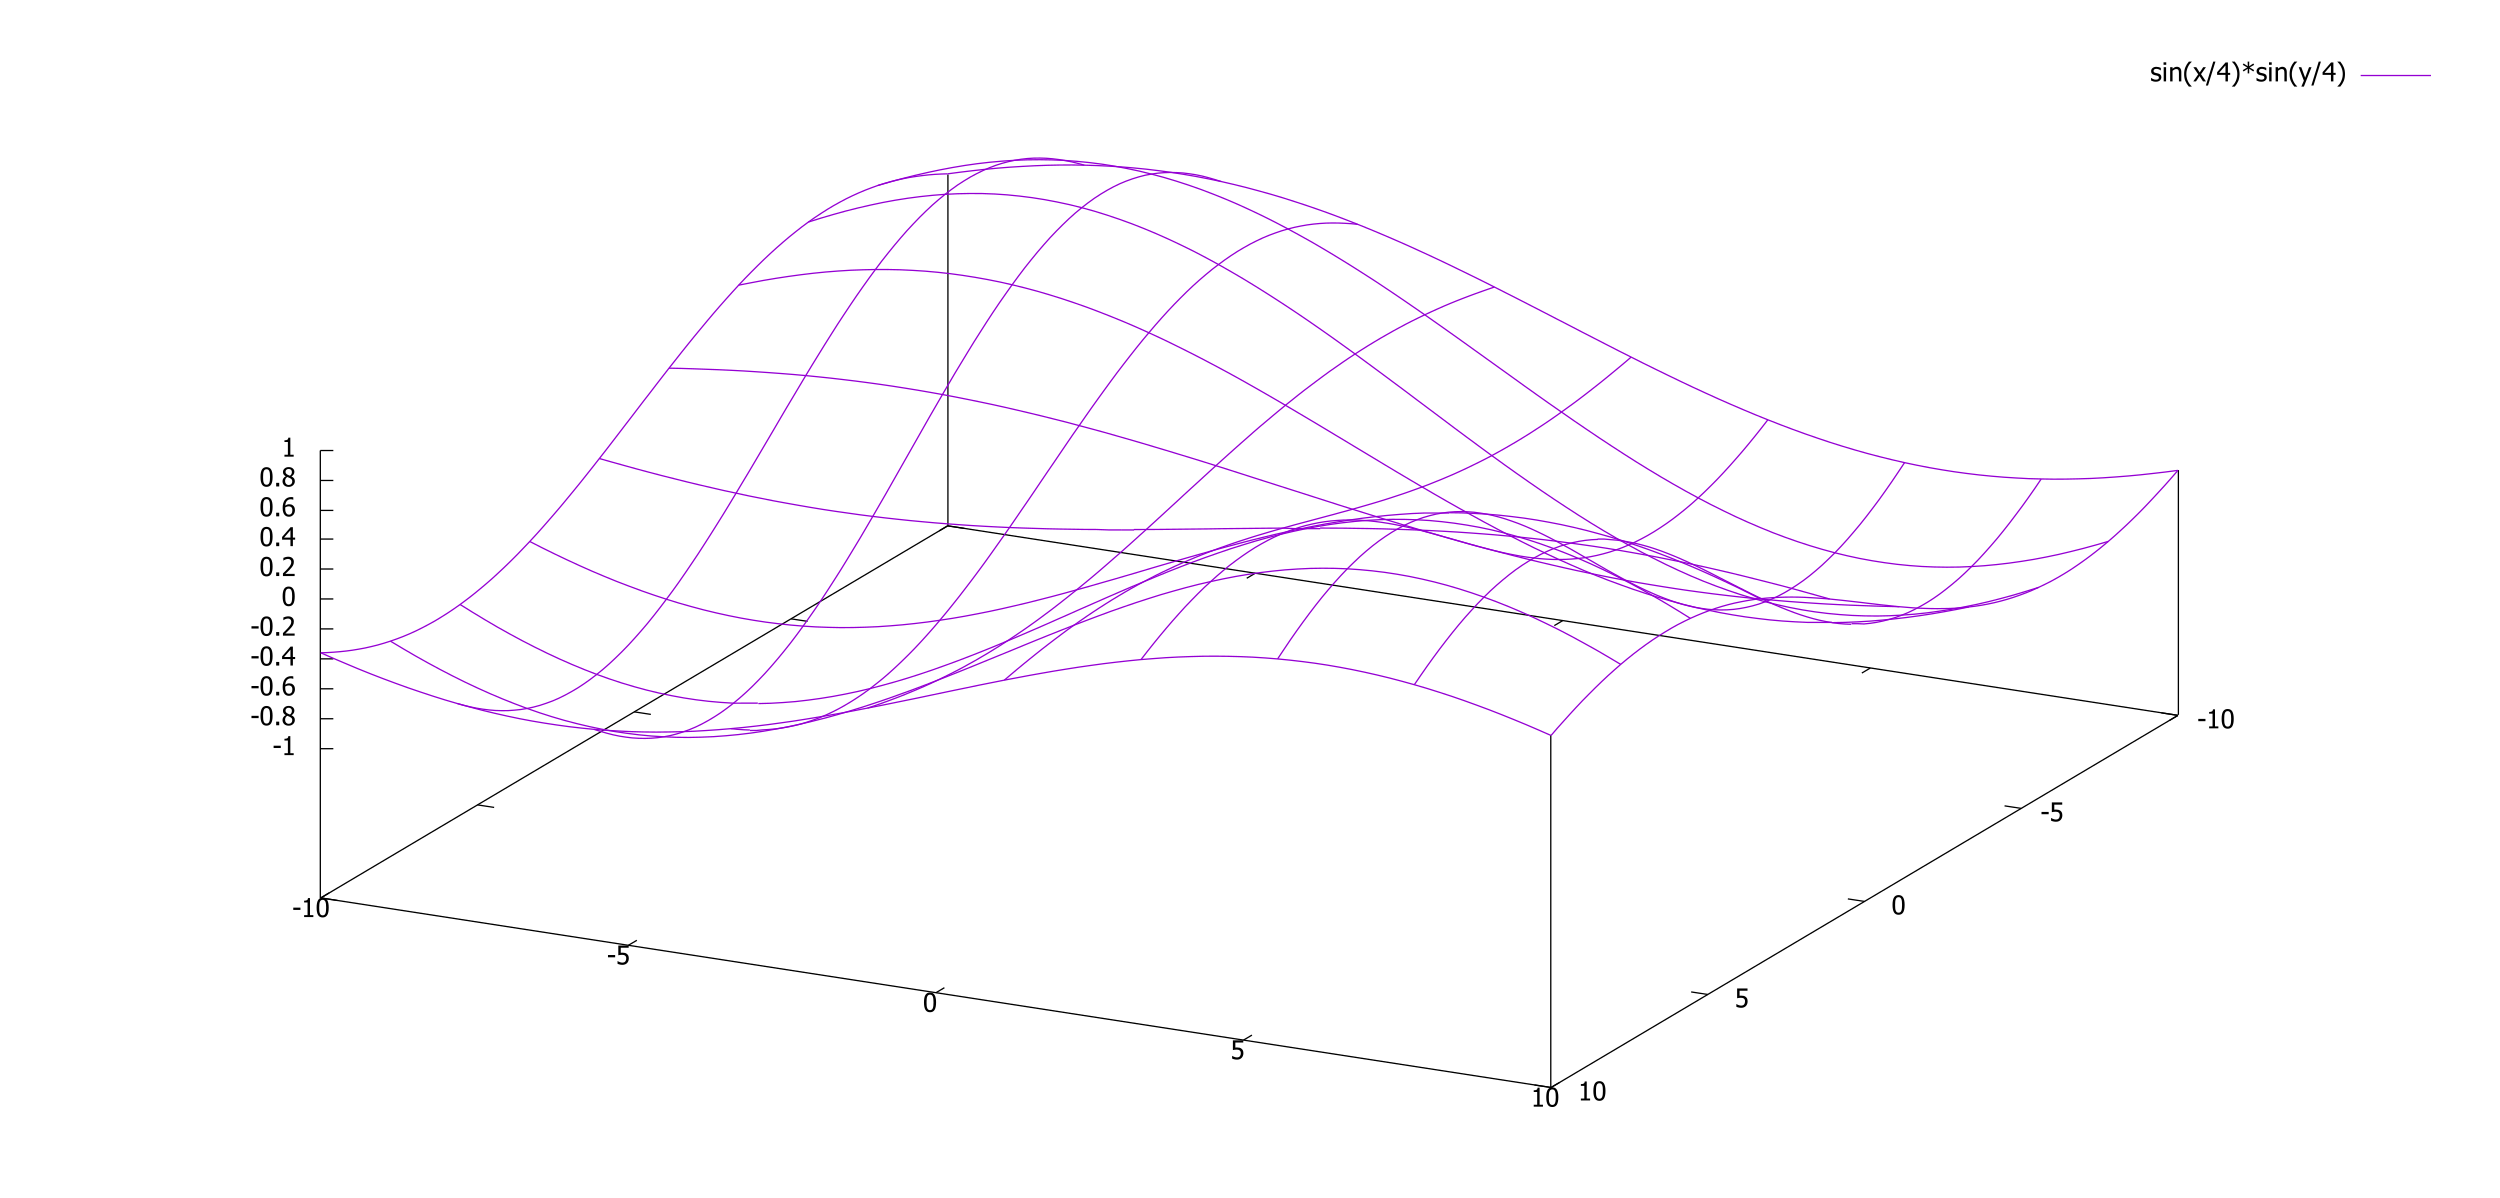 <?xml version="1.0" encoding="UTF-8"?>
<svg xmlns="http://www.w3.org/2000/svg" xmlns:xlink="http://www.w3.org/1999/xlink" width="1920pt" height="920pt" viewBox="0 0 1920 920" version="1.1">
<defs>
<g>
<symbol overflow="visible" id="glyph0-0">
<path style="stroke:none;" d="M 2.5 0 L 2.5 -15 L 17.5 -15 L 17.5 0 Z M 3.75 -1.25 L 16.25 -1.25 L 16.25 -13.75 L 3.75 -13.75 Z M 3.75 -1.25 "/>
</symbol>
<symbol overflow="visible" id="glyph0-1">
<path style="stroke:none;" d="M 6.387 -5.477 L 0.879 -5.477 L 0.879 -7.246 L 6.387 -7.246 Z M 6.387 -5.477 "/>
</symbol>
<symbol overflow="visible" id="glyph0-2">
<path style="stroke:none;" d="M 9.297 0 L 2.207 0 L 2.207 -1.484 L 4.844 -1.484 L 4.844 -11.23 L 2.207 -11.23 L 2.207 -12.559 C 3.203 -12.555 3.938 -12.695 4.41 -12.98 C 4.879 -13.262 5.145 -13.801 5.203 -14.59 L 6.719 -14.59 L 6.719 -1.484 L 9.297 -1.484 Z M 9.297 0 "/>
</symbol>
<symbol overflow="visible" id="glyph0-3">
<path style="stroke:none;" d="M 10.109 -7.273 C 10.105 -4.66 9.727 -2.746 8.969 -1.527 C 8.207 -0.305 7.039 0.305 5.461 0.305 C 3.855 0.305 2.68 -0.316 1.934 -1.562 C 1.184 -2.805 0.809 -4.703 0.812 -7.258 C 0.809 -9.879 1.188 -11.797 1.949 -13.012 C 2.703 -14.227 3.875 -14.836 5.461 -14.836 C 7.059 -14.836 8.23 -14.207 8.984 -12.949 C 9.73 -11.691 10.105 -9.797 10.109 -7.273 Z M 7.609 -2.844 C 7.793 -3.32 7.926 -3.93 8.008 -4.668 C 8.082 -5.402 8.121 -6.27 8.125 -7.273 C 8.121 -8.266 8.082 -9.133 8.008 -9.871 C 7.926 -10.605 7.789 -11.219 7.598 -11.711 C 7.398 -12.203 7.129 -12.578 6.793 -12.836 C 6.449 -13.09 6.008 -13.219 5.461 -13.223 C 4.918 -13.219 4.473 -13.09 4.125 -12.836 C 3.773 -12.578 3.496 -12.195 3.301 -11.688 C 3.102 -11.191 2.969 -10.566 2.898 -9.812 C 2.824 -9.055 2.789 -8.203 2.793 -7.258 C 2.789 -6.238 2.82 -5.387 2.883 -4.707 C 2.945 -4.02 3.078 -3.41 3.289 -2.871 C 3.477 -2.367 3.746 -1.98 4.094 -1.711 C 4.441 -1.441 4.898 -1.305 5.461 -1.309 C 6 -1.305 6.441 -1.434 6.789 -1.691 C 7.137 -1.945 7.41 -2.328 7.609 -2.844 Z M 7.609 -2.844 "/>
</symbol>
<symbol overflow="visible" id="glyph0-4">
<path style="stroke:none;" d="M 9.875 -4.629 C 9.871 -3.926 9.758 -3.273 9.535 -2.676 C 9.309 -2.074 8.996 -1.559 8.594 -1.125 C 8.18 -0.68 7.668 -0.328 7.062 -0.078 C 6.453 0.18 5.773 0.305 5.02 0.305 C 4.32 0.305 3.637 0.227 2.965 0.074 C 2.289 -0.078 1.703 -0.277 1.211 -0.527 L 1.211 -2.586 L 1.348 -2.586 C 1.496 -2.473 1.711 -2.348 1.992 -2.211 C 2.273 -2.066 2.582 -1.938 2.922 -1.816 C 3.301 -1.676 3.652 -1.566 3.973 -1.496 C 4.293 -1.418 4.648 -1.383 5.047 -1.387 C 5.434 -1.383 5.816 -1.453 6.191 -1.594 C 6.562 -1.734 6.883 -1.961 7.148 -2.273 C 7.387 -2.559 7.57 -2.895 7.699 -3.281 C 7.824 -3.664 7.887 -4.117 7.891 -4.641 C 7.887 -5.152 7.816 -5.574 7.68 -5.906 C 7.535 -6.238 7.332 -6.512 7.07 -6.727 C 6.785 -6.977 6.441 -7.148 6.039 -7.25 C 5.629 -7.348 5.176 -7.398 4.68 -7.402 C 4.148 -7.398 3.617 -7.359 3.086 -7.277 C 2.551 -7.195 2.125 -7.117 1.805 -7.051 L 1.805 -14.539 L 9.785 -14.539 L 9.785 -12.832 L 3.691 -12.832 L 3.691 -8.965 C 3.926 -8.988 4.156 -9.008 4.383 -9.023 C 4.609 -9.035 4.816 -9.039 5.008 -9.043 C 5.75 -9.039 6.379 -8.977 6.895 -8.855 C 7.406 -8.73 7.902 -8.492 8.379 -8.133 C 8.859 -7.766 9.227 -7.309 9.488 -6.766 C 9.742 -6.215 9.871 -5.504 9.875 -4.629 Z M 9.875 -4.629 "/>
</symbol>
<symbol overflow="visible" id="glyph0-5">
<path style="stroke:none;" d=""/>
</symbol>
<symbol overflow="visible" id="glyph0-6">
<path style="stroke:none;" d="M 4.188 0 L 1.855 0 L 1.855 -2.781 L 4.188 -2.781 Z M 4.188 0 "/>
</symbol>
<symbol overflow="visible" id="glyph0-7">
<path style="stroke:none;" d="M 7.922 -11.152 C 7.922 -11.801 7.703 -12.344 7.266 -12.781 C 6.828 -13.215 6.223 -13.434 5.449 -13.438 C 4.738 -13.434 4.156 -13.238 3.703 -12.852 C 3.25 -12.457 3.023 -11.93 3.027 -11.27 C 3.023 -10.785 3.137 -10.379 3.371 -10.047 C 3.598 -9.715 3.945 -9.414 4.414 -9.148 C 4.613 -9.035 4.922 -8.883 5.336 -8.691 C 5.746 -8.492 6.121 -8.34 6.465 -8.234 C 7.027 -8.664 7.414 -9.113 7.617 -9.574 C 7.82 -10.035 7.922 -10.559 7.922 -11.152 Z M 8.195 -3.867 C 8.191 -4.465 8.074 -4.938 7.844 -5.293 C 7.605 -5.641 7.152 -6 6.484 -6.367 C 6.262 -6.488 5.965 -6.621 5.598 -6.77 C 5.227 -6.91 4.812 -7.078 4.355 -7.273 C 3.812 -6.914 3.402 -6.473 3.117 -5.949 C 2.828 -5.422 2.684 -4.828 2.688 -4.16 C 2.684 -3.281 2.949 -2.555 3.48 -1.984 C 4.012 -1.41 4.676 -1.125 5.477 -1.125 C 6.297 -1.125 6.957 -1.367 7.453 -1.859 C 7.945 -2.348 8.191 -3.02 8.195 -3.867 Z M 5.461 0.332 C 4.734 0.328 4.074 0.219 3.484 0.008 C 2.891 -0.207 2.387 -0.512 1.973 -0.918 C 1.562 -1.305 1.25 -1.77 1.039 -2.309 C 0.824 -2.848 0.719 -3.414 0.723 -4.016 C 0.719 -4.797 0.93 -5.523 1.352 -6.188 C 1.77 -6.848 2.379 -7.371 3.184 -7.766 L 3.184 -7.82 C 2.465 -8.234 1.934 -8.691 1.59 -9.188 C 1.242 -9.68 1.07 -10.297 1.074 -11.047 C 1.07 -12.137 1.484 -13.051 2.312 -13.781 C 3.137 -14.508 4.188 -14.871 5.461 -14.875 C 6.781 -14.871 7.84 -14.523 8.637 -13.832 C 9.434 -13.137 9.832 -12.25 9.836 -11.172 C 9.832 -10.52 9.641 -9.875 9.262 -9.238 C 8.879 -8.598 8.332 -8.098 7.617 -7.742 L 7.617 -7.688 C 8.461 -7.289 9.102 -6.805 9.539 -6.238 C 9.977 -5.672 10.195 -4.945 10.195 -4.055 C 10.195 -2.809 9.742 -1.766 8.844 -0.926 C 7.938 -0.09 6.812 0.328 5.461 0.332 Z M 5.461 0.332 "/>
</symbol>
<symbol overflow="visible" id="glyph0-8">
<path style="stroke:none;" d="M 10.266 -4.719 C 10.266 -3.965 10.141 -3.273 9.895 -2.645 C 9.645 -2.012 9.312 -1.484 8.898 -1.062 C 8.457 -0.609 7.969 -0.27 7.43 -0.043 C 6.891 0.191 6.293 0.305 5.645 0.305 C 4.98 0.305 4.383 0.195 3.852 -0.027 C 3.312 -0.246 2.84 -0.574 2.43 -1.016 C 1.926 -1.539 1.535 -2.246 1.254 -3.129 C 0.969 -4.012 0.824 -5.098 0.828 -6.387 C 0.824 -7.648 0.957 -8.789 1.219 -9.809 C 1.477 -10.824 1.875 -11.711 2.422 -12.469 C 2.945 -13.203 3.625 -13.777 4.461 -14.191 C 5.289 -14.605 6.254 -14.812 7.352 -14.812 C 7.676 -14.812 7.98 -14.797 8.262 -14.766 C 8.539 -14.734 8.785 -14.68 9.004 -14.609 L 9.004 -12.742 L 8.914 -12.742 C 8.734 -12.84 8.48 -12.93 8.152 -13.012 C 7.816 -13.09 7.465 -13.129 7.09 -13.133 C 5.879 -13.129 4.898 -12.723 4.156 -11.906 C 3.406 -11.09 2.965 -9.879 2.832 -8.273 C 3.289 -8.594 3.766 -8.844 4.258 -9.023 C 4.746 -9.199 5.281 -9.285 5.859 -9.289 C 6.426 -9.285 6.922 -9.23 7.348 -9.117 C 7.773 -9 8.215 -8.77 8.68 -8.43 C 9.211 -8.02 9.609 -7.508 9.875 -6.895 C 10.133 -6.273 10.266 -5.547 10.266 -4.719 Z M 8.281 -4.641 C 8.277 -5.238 8.199 -5.738 8.047 -6.145 C 7.887 -6.547 7.633 -6.891 7.285 -7.18 C 7.027 -7.383 6.742 -7.52 6.422 -7.59 C 6.098 -7.652 5.766 -7.688 5.43 -7.688 C 4.973 -7.688 4.531 -7.617 4.102 -7.48 C 3.672 -7.34 3.246 -7.141 2.832 -6.883 C 2.816 -6.738 2.809 -6.602 2.801 -6.469 C 2.793 -6.336 2.789 -6.168 2.793 -5.969 C 2.789 -4.957 2.887 -4.141 3.09 -3.523 C 3.285 -2.902 3.531 -2.434 3.828 -2.117 C 4.105 -1.809 4.395 -1.594 4.691 -1.473 C 4.984 -1.348 5.305 -1.289 5.656 -1.289 C 6.434 -1.289 7.066 -1.566 7.555 -2.129 C 8.035 -2.684 8.277 -3.523 8.281 -4.641 Z M 8.281 -4.641 "/>
</symbol>
<symbol overflow="visible" id="glyph0-9">
<path style="stroke:none;" d="M 10.422 -5 L 8.691 -5 L 8.691 0 L 6.816 0 L 6.816 -5 L 0.391 -5 L 0.391 -7.051 L 6.895 -14.539 L 8.691 -14.539 L 8.691 -6.562 L 10.422 -6.562 Z M 6.816 -6.562 L 6.816 -12.246 L 1.914 -6.562 Z M 6.816 -6.562 "/>
</symbol>
<symbol overflow="visible" id="glyph0-10">
<path style="stroke:none;" d="M 10.039 0 L 1.062 0 L 1.062 -2.039 C 1.703 -2.652 2.312 -3.238 2.891 -3.801 C 3.461 -4.359 4.023 -4.941 4.57 -5.547 C 5.676 -6.762 6.43 -7.738 6.836 -8.473 C 7.238 -9.203 7.441 -9.957 7.441 -10.742 C 7.441 -11.141 7.375 -11.496 7.25 -11.805 C 7.121 -12.109 6.949 -12.363 6.727 -12.57 C 6.5 -12.758 6.234 -12.906 5.938 -13.008 C 5.633 -13.105 5.305 -13.152 4.953 -13.156 C 4.602 -13.152 4.25 -13.109 3.898 -13.023 C 3.539 -12.934 3.203 -12.824 2.883 -12.695 C 2.605 -12.582 2.34 -12.449 2.09 -12.297 C 1.836 -12.137 1.633 -12.004 1.477 -11.895 L 1.367 -11.895 L 1.367 -13.965 C 1.766 -14.16 2.328 -14.359 3.051 -14.555 C 3.77 -14.746 4.453 -14.84 5.098 -14.844 C 6.449 -14.84 7.508 -14.48 8.281 -13.766 C 9.047 -13.043 9.434 -12.07 9.434 -10.84 C 9.434 -10.273 9.363 -9.75 9.23 -9.27 C 9.094 -8.785 8.91 -8.336 8.68 -7.93 C 8.438 -7.504 8.148 -7.086 7.812 -6.672 C 7.469 -6.254 7.113 -5.844 6.738 -5.438 C 6.125 -4.773 5.441 -4.082 4.691 -3.371 C 3.938 -2.652 3.336 -2.086 2.891 -1.672 L 10.039 -1.672 Z M 10.039 0 "/>
</symbol>
<symbol overflow="visible" id="glyph0-11">
<path style="stroke:none;" d="M 4.277 0.266 C 3.547 0.262 2.863 0.168 2.23 -0.027 C 1.594 -0.219 1.07 -0.43 0.656 -0.656 L 0.656 -2.715 L 0.75 -2.715 C 0.906 -2.59 1.09 -2.453 1.301 -2.305 C 1.512 -2.148 1.793 -1.992 2.148 -1.836 C 2.457 -1.688 2.801 -1.562 3.18 -1.453 C 3.551 -1.344 3.938 -1.289 4.344 -1.289 C 4.633 -1.289 4.945 -1.32 5.281 -1.391 C 5.609 -1.453 5.859 -1.539 6.023 -1.648 C 6.25 -1.797 6.414 -1.957 6.52 -2.129 C 6.617 -2.293 6.668 -2.547 6.672 -2.891 C 6.668 -3.324 6.547 -3.656 6.312 -3.879 C 6.07 -4.098 5.648 -4.281 5.047 -4.434 C 4.809 -4.492 4.504 -4.562 4.129 -4.641 C 3.75 -4.719 3.402 -4.801 3.086 -4.891 C 2.25 -5.129 1.645 -5.5 1.27 -6.008 C 0.891 -6.508 0.703 -7.121 0.703 -7.844 C 0.703 -8.824 1.074 -9.625 1.816 -10.242 C 2.559 -10.859 3.543 -11.168 4.773 -11.172 C 5.379 -11.168 5.988 -11.094 6.602 -10.945 C 7.211 -10.797 7.727 -10.609 8.145 -10.383 L 8.145 -8.418 L 8.047 -8.418 C 7.574 -8.789 7.055 -9.082 6.48 -9.297 C 5.902 -9.508 5.32 -9.613 4.734 -9.617 C 4.129 -9.613 3.617 -9.488 3.203 -9.238 C 2.785 -8.984 2.578 -8.602 2.578 -8.086 C 2.578 -7.629 2.699 -7.285 2.949 -7.062 C 3.191 -6.836 3.59 -6.656 4.141 -6.516 C 4.41 -6.441 4.715 -6.371 5.051 -6.305 C 5.387 -6.234 5.738 -6.152 6.113 -6.062 C 6.918 -5.859 7.527 -5.523 7.934 -5.059 C 8.34 -4.586 8.543 -3.949 8.547 -3.145 C 8.543 -2.672 8.449 -2.227 8.266 -1.809 C 8.078 -1.387 7.809 -1.027 7.453 -0.734 C 7.062 -0.402 6.621 -0.156 6.129 0.012 C 5.637 0.18 5.02 0.262 4.277 0.266 Z M 4.277 0.266 "/>
</symbol>
<symbol overflow="visible" id="glyph0-12">
<path style="stroke:none;" d="M 3.203 0 L 1.367 0 L 1.367 -10.906 L 3.203 -10.906 Z M 3.328 -12.734 L 1.242 -12.734 L 1.242 -14.641 L 3.328 -14.641 Z M 3.328 -12.734 "/>
</symbol>
<symbol overflow="visible" id="glyph0-13">
<path style="stroke:none;" d="M 9.902 0 L 8.066 0 L 8.066 -6.211 C 8.062 -6.711 8.039 -7.176 7.992 -7.609 C 7.945 -8.043 7.852 -8.391 7.715 -8.652 C 7.562 -8.922 7.355 -9.125 7.09 -9.262 C 6.82 -9.391 6.453 -9.457 5.996 -9.461 C 5.535 -9.457 5.066 -9.336 4.586 -9.094 C 4.098 -8.852 3.625 -8.535 3.164 -8.145 L 3.164 0 L 1.328 0 L 1.328 -10.906 L 3.164 -10.906 L 3.164 -9.695 C 3.711 -10.184 4.25 -10.559 4.785 -10.82 C 5.316 -11.078 5.879 -11.207 6.477 -11.211 C 7.547 -11.207 8.387 -10.855 8.992 -10.152 C 9.598 -9.445 9.902 -8.422 9.902 -7.078 Z M 9.902 0 "/>
</symbol>
<symbol overflow="visible" id="glyph0-14">
<path style="stroke:none;" d="M 6.934 4.023 L 4.695 4.023 C 3.562 2.672 2.676 1.25 2.027 -0.254 C 1.379 -1.754 1.055 -3.531 1.055 -5.586 C 1.055 -7.586 1.375 -9.352 2.016 -10.883 C 2.656 -12.406 3.547 -13.844 4.695 -15.195 L 6.934 -15.195 L 6.934 -15.098 C 6.402 -14.617 5.898 -14.066 5.422 -13.449 C 4.941 -12.824 4.5 -12.102 4.094 -11.281 C 3.699 -10.477 3.383 -9.594 3.141 -8.633 C 2.895 -7.664 2.77 -6.648 2.773 -5.586 C 2.77 -4.469 2.891 -3.449 3.129 -2.527 C 3.363 -1.598 3.684 -0.723 4.094 0.109 C 4.48 0.906 4.926 1.629 5.43 2.277 C 5.926 2.922 6.426 3.473 6.934 3.926 Z M 6.934 4.023 "/>
</symbol>
<symbol overflow="visible" id="glyph0-15">
<path style="stroke:none;" d="M 9.805 0 L 7.547 0 L 4.902 -4.121 L 2.18 0 L 0.098 0 L 3.887 -5.41 L 0.137 -10.906 L 2.391 -10.906 L 5.02 -6.828 L 7.715 -10.906 L 9.805 -10.906 L 6.035 -5.539 Z M 9.805 0 "/>
</symbol>
<symbol overflow="visible" id="glyph0-16">
<path style="stroke:none;" d="M 7.109 -15.195 L 1.414 3.164 L -0.234 3.164 L 5.43 -15.195 Z M 7.109 -15.195 "/>
</symbol>
<symbol overflow="visible" id="glyph0-17">
<path style="stroke:none;" d="M 6.602 -5.586 C 6.598 -3.57 6.273 -1.805 5.633 -0.285 C 4.984 1.238 4.094 2.672 2.961 4.023 L 0.723 4.023 L 0.723 3.926 C 1.223 3.473 1.73 2.918 2.238 2.27 C 2.746 1.613 3.188 0.895 3.562 0.109 C 3.969 -0.73 4.289 -1.613 4.527 -2.551 C 4.762 -3.48 4.879 -4.492 4.883 -5.586 C 4.879 -6.656 4.758 -7.672 4.52 -8.633 C 4.277 -9.586 3.961 -10.469 3.562 -11.281 C 3.164 -12.086 2.715 -12.812 2.215 -13.457 C 1.715 -14.098 1.215 -14.645 0.723 -15.098 L 0.723 -15.195 L 2.961 -15.195 C 4.086 -13.844 4.977 -12.414 5.629 -10.898 C 6.273 -9.383 6.598 -7.609 6.602 -5.586 Z M 6.602 -5.586 "/>
</symbol>
<symbol overflow="visible" id="glyph0-18">
<path style="stroke:none;" d="M 9.836 -8.664 L 9.199 -7.586 L 6.008 -9.707 L 6.074 -6.152 L 4.852 -6.152 L 4.914 -9.707 L 1.738 -7.578 L 1.094 -8.652 L 4.551 -10.672 L 1.094 -12.695 L 1.738 -13.77 L 4.922 -11.633 L 4.852 -15.195 L 6.074 -15.195 L 5.996 -11.633 L 9.199 -13.758 L 9.836 -12.688 L 6.375 -10.684 Z M 9.836 -8.664 "/>
</symbol>
<symbol overflow="visible" id="glyph0-19">
<path style="stroke:none;" d="M 9.902 -10.906 L 4.031 4.023 L 2.07 4.023 L 4.023 -0.527 L 0.059 -10.906 L 2.039 -10.906 L 5.02 -2.832 L 7.988 -10.906 Z M 9.902 -10.906 "/>
</symbol>
</g>
</defs>
<g id="surface19873">
<rect x="0" y="0" width="1920" height="920" style="fill:rgb(100%,100%,100%);fill-opacity:1;stroke:none;"/>
<path style="fill:none;stroke-width:20;stroke-linecap:butt;stroke-linejoin:miter;stroke:rgb(0%,0%,0%);stroke-opacity:1;stroke-miterlimit:10;" d="M 4927.031 13792.031 L 14556.016 8077.031 " transform="matrix(0.05,0,0,0.05,0,0)"/>
<path style="fill:none;stroke-width:20;stroke-linecap:butt;stroke-linejoin:miter;stroke:rgb(0%,0%,0%);stroke-opacity:1;stroke-miterlimit:10;" d="M 33452.969 10987.969 L 14556.016 8077.031 " transform="matrix(0.05,0,0,0.05,0,0)"/>
<path style="fill:none;stroke-width:20;stroke-linecap:butt;stroke-linejoin:miter;stroke:rgb(0%,0%,0%);stroke-opacity:1;stroke-miterlimit:10;" d="M 4920 13800 L 4920 6920 " transform="matrix(0.05,0,0,0.05,0,0)"/>
<path style="fill:none;stroke-width:20;stroke-linecap:butt;stroke-linejoin:miter;stroke:rgb(0%,0%,0%);stroke-opacity:1;stroke-miterlimit:10;" d="M 14560 8080 L 14560 2680 " transform="matrix(0.05,0,0,0.05,0,0)"/>
<path style="fill:none;stroke-width:20;stroke-linecap:butt;stroke-linejoin:miter;stroke:rgb(0%,0%,0%);stroke-opacity:1;stroke-miterlimit:10;" d="M 33460 10980 L 33460 7220 " transform="matrix(0.05,0,0,0.05,0,0)"/>
<path style="fill:none;stroke-width:20;stroke-linecap:butt;stroke-linejoin:miter;stroke:rgb(0%,0%,0%);stroke-opacity:1;stroke-miterlimit:10;" d="M 33452.969 10987.969 L 33197.969 10948.984 " transform="matrix(0.05,0,0,0.05,0,0)"/>
<path style="fill:none;stroke-width:20;stroke-linecap:butt;stroke-linejoin:miter;stroke:rgb(0%,0%,0%);stroke-opacity:1;stroke-miterlimit:10;" d="M 14556.016 8077.031 L 14811.016 8116.016 " transform="matrix(0.05,0,0,0.05,0,0)"/>
<g style="fill:rgb(0%,0%,0%);fill-opacity:1;">
  <use xlink:href="#glyph0-1" x="1687.4" y="559.35"/>
  <use xlink:href="#glyph0-2" x="1694.4" y="559.35"/>
  <use xlink:href="#glyph0-3" x="1705.4" y="559.35"/>
</g>
<path style="fill:none;stroke-width:20;stroke-linecap:butt;stroke-linejoin:miter;stroke:rgb(0%,0%,0%);stroke-opacity:1;stroke-miterlimit:10;" d="M 31046.016 12417.031 L 30790 12377.969 " transform="matrix(0.05,0,0,0.05,0,0)"/>
<path style="fill:none;stroke-width:20;stroke-linecap:butt;stroke-linejoin:miter;stroke:rgb(0%,0%,0%);stroke-opacity:1;stroke-miterlimit:10;" d="M 12148.984 9505 L 12403.984 9543.984 " transform="matrix(0.05,0,0,0.05,0,0)"/>
<g style="fill:rgb(0%,0%,0%);fill-opacity:1;">
  <use xlink:href="#glyph0-1" x="1567" y="630.8"/>
  <use xlink:href="#glyph0-4" x="1574" y="630.8"/>
</g>
<path style="fill:none;stroke-width:20;stroke-linecap:butt;stroke-linejoin:miter;stroke:rgb(0%,0%,0%);stroke-opacity:1;stroke-miterlimit:10;" d="M 28638.984 13846.016 L 28382.969 13807.031 " transform="matrix(0.05,0,0,0.05,0,0)"/>
<path style="fill:none;stroke-width:20;stroke-linecap:butt;stroke-linejoin:miter;stroke:rgb(0%,0%,0%);stroke-opacity:1;stroke-miterlimit:10;" d="M 9741.016 10933.984 L 9997.031 10972.969 " transform="matrix(0.05,0,0,0.05,0,0)"/>
<g style="fill:rgb(0%,0%,0%);fill-opacity:1;">
  <use xlink:href="#glyph0-5" x="1446.65" y="702.25"/>
  <use xlink:href="#glyph0-3" x="1452.65" y="702.25"/>
</g>
<path style="fill:none;stroke-width:20;stroke-linecap:butt;stroke-linejoin:miter;stroke:rgb(0%,0%,0%);stroke-opacity:1;stroke-miterlimit:10;" d="M 26231.016 15275 L 25976.016 15236.016 " transform="matrix(0.05,0,0,0.05,0,0)"/>
<path style="fill:none;stroke-width:20;stroke-linecap:butt;stroke-linejoin:miter;stroke:rgb(0%,0%,0%);stroke-opacity:1;stroke-miterlimit:10;" d="M 7333.984 12362.969 L 7590 12402.031 " transform="matrix(0.05,0,0,0.05,0,0)"/>
<g style="fill:rgb(0%,0%,0%);fill-opacity:1;">
  <use xlink:href="#glyph0-5" x="1326.3" y="773.7"/>
  <use xlink:href="#glyph0-4" x="1332.3" y="773.7"/>
</g>
<path style="fill:none;stroke-width:20;stroke-linecap:butt;stroke-linejoin:miter;stroke:rgb(0%,0%,0%);stroke-opacity:1;stroke-miterlimit:10;" d="M 23823.984 16703.984 L 23568.984 16665 " transform="matrix(0.05,0,0,0.05,0,0)"/>
<path style="fill:none;stroke-width:20;stroke-linecap:butt;stroke-linejoin:miter;stroke:rgb(0%,0%,0%);stroke-opacity:1;stroke-miterlimit:10;" d="M 4927.031 13792.031 L 5182.031 13831.016 " transform="matrix(0.05,0,0,0.05,0,0)"/>
<g style="fill:rgb(0%,0%,0%);fill-opacity:1;">
  <use xlink:href="#glyph0-5" x="1205.9" y="845.15"/>
  <use xlink:href="#glyph0-2" x="1211.9" y="845.15"/>
  <use xlink:href="#glyph0-3" x="1222.9" y="845.15"/>
</g>
<path style="fill:none;stroke-width:20;stroke-linecap:butt;stroke-linejoin:miter;stroke:rgb(0%,0%,0%);stroke-opacity:1;stroke-miterlimit:10;" d="M 4927.031 13792.031 L 5057.031 13713.984 " transform="matrix(0.05,0,0,0.05,0,0)"/>
<path style="fill:none;stroke-width:20;stroke-linecap:butt;stroke-linejoin:miter;stroke:rgb(0%,0%,0%);stroke-opacity:1;stroke-miterlimit:10;" d="M 14556.016 8077.031 L 14426.016 8153.984 " transform="matrix(0.05,0,0,0.05,0,0)"/>
<g style="fill:rgb(0%,0%,0%);fill-opacity:1;">
  <use xlink:href="#glyph0-1" x="224.35" y="704.3"/>
  <use xlink:href="#glyph0-2" x="231.35" y="704.3"/>
  <use xlink:href="#glyph0-3" x="242.35" y="704.3"/>
</g>
<path style="fill:none;stroke-width:20;stroke-linecap:butt;stroke-linejoin:miter;stroke:rgb(0%,0%,0%);stroke-opacity:1;stroke-miterlimit:10;" d="M 9651.016 14520 L 9782.031 14442.969 " transform="matrix(0.05,0,0,0.05,0,0)"/>
<path style="fill:none;stroke-width:20;stroke-linecap:butt;stroke-linejoin:miter;stroke:rgb(0%,0%,0%);stroke-opacity:1;stroke-miterlimit:10;" d="M 19280 8805 L 19150 8882.031 " transform="matrix(0.05,0,0,0.05,0,0)"/>
<g style="fill:rgb(0%,0%,0%);fill-opacity:1;">
  <use xlink:href="#glyph0-1" x="466.05" y="740.7"/>
  <use xlink:href="#glyph0-4" x="473.05" y="740.7"/>
</g>
<path style="fill:none;stroke-width:20;stroke-linecap:butt;stroke-linejoin:miter;stroke:rgb(0%,0%,0%);stroke-opacity:1;stroke-miterlimit:10;" d="M 14376.016 15247.969 L 14506.016 15171.016 " transform="matrix(0.05,0,0,0.05,0,0)"/>
<path style="fill:none;stroke-width:20;stroke-linecap:butt;stroke-linejoin:miter;stroke:rgb(0%,0%,0%);stroke-opacity:1;stroke-miterlimit:10;" d="M 24003.984 9532.031 L 23873.984 9608.984 " transform="matrix(0.05,0,0,0.05,0,0)"/>
<g style="fill:rgb(0%,0%,0%);fill-opacity:1;">
  <use xlink:href="#glyph0-5" x="702.8" y="777.1"/>
  <use xlink:href="#glyph0-3" x="708.8" y="777.1"/>
</g>
<path style="fill:none;stroke-width:20;stroke-linecap:butt;stroke-linejoin:miter;stroke:rgb(0%,0%,0%);stroke-opacity:1;stroke-miterlimit:10;" d="M 19100 15976.016 L 19230 15898.984 " transform="matrix(0.05,0,0,0.05,0,0)"/>
<path style="fill:none;stroke-width:20;stroke-linecap:butt;stroke-linejoin:miter;stroke:rgb(0%,0%,0%);stroke-opacity:1;stroke-miterlimit:10;" d="M 28728.984 10260 L 28597.969 10337.969 " transform="matrix(0.05,0,0,0.05,0,0)"/>
<g style="fill:rgb(0%,0%,0%);fill-opacity:1;">
  <use xlink:href="#glyph0-5" x="939.05" y="813.5"/>
  <use xlink:href="#glyph0-4" x="945.05" y="813.5"/>
</g>
<path style="fill:none;stroke-width:20;stroke-linecap:butt;stroke-linejoin:miter;stroke:rgb(0%,0%,0%);stroke-opacity:1;stroke-miterlimit:10;" d="M 23823.984 16703.984 L 23953.984 16627.031 " transform="matrix(0.05,0,0,0.05,0,0)"/>
<path style="fill:none;stroke-width:20;stroke-linecap:butt;stroke-linejoin:miter;stroke:rgb(0%,0%,0%);stroke-opacity:1;stroke-miterlimit:10;" d="M 33452.969 10987.969 L 33322.969 11066.016 " transform="matrix(0.05,0,0,0.05,0,0)"/>
<g style="fill:rgb(0%,0%,0%);fill-opacity:1;">
  <use xlink:href="#glyph0-5" x="1169.7" y="849.9"/>
  <use xlink:href="#glyph0-2" x="1175.7" y="849.9"/>
  <use xlink:href="#glyph0-3" x="1186.7" y="849.9"/>
</g>
<path style="fill:none;stroke-width:20;stroke-linecap:butt;stroke-linejoin:miter;stroke:rgb(0%,0%,0%);stroke-opacity:1;stroke-miterlimit:10;" d="M 4920 11500 L 5120 11500 " transform="matrix(0.05,0,0,0.05,0,0)"/>
<g style="fill:rgb(0%,0%,0%);fill-opacity:1;">
  <use xlink:href="#glyph0-1" x="209.25" y="579.95"/>
  <use xlink:href="#glyph0-2" x="216.25" y="579.95"/>
</g>
<path style="fill:none;stroke-width:20;stroke-linecap:butt;stroke-linejoin:miter;stroke:rgb(0%,0%,0%);stroke-opacity:1;stroke-miterlimit:10;" d="M 4920 11040 L 5120 11040 " transform="matrix(0.05,0,0,0.05,0,0)"/>
<g style="fill:rgb(0%,0%,0%);fill-opacity:1;">
  <use xlink:href="#glyph0-1" x="192.25" y="557"/>
  <use xlink:href="#glyph0-3" x="199.25" y="557"/>
  <use xlink:href="#glyph0-6" x="210.25" y="557"/>
  <use xlink:href="#glyph0-7" x="216.25" y="557"/>
</g>
<path style="fill:none;stroke-width:20;stroke-linecap:butt;stroke-linejoin:miter;stroke:rgb(0%,0%,0%);stroke-opacity:1;stroke-miterlimit:10;" d="M 4920 10580 L 5120 10580 " transform="matrix(0.05,0,0,0.05,0,0)"/>
<g style="fill:rgb(0%,0%,0%);fill-opacity:1;">
  <use xlink:href="#glyph0-1" x="192.25" y="534.1"/>
  <use xlink:href="#glyph0-3" x="199.25" y="534.1"/>
  <use xlink:href="#glyph0-6" x="210.25" y="534.1"/>
  <use xlink:href="#glyph0-8" x="216.25" y="534.1"/>
</g>
<path style="fill:none;stroke-width:20;stroke-linecap:butt;stroke-linejoin:miter;stroke:rgb(0%,0%,0%);stroke-opacity:1;stroke-miterlimit:10;" d="M 4920 10120 L 5120 10120 " transform="matrix(0.05,0,0,0.05,0,0)"/>
<g style="fill:rgb(0%,0%,0%);fill-opacity:1;">
  <use xlink:href="#glyph0-1" x="192.25" y="511.15"/>
  <use xlink:href="#glyph0-3" x="199.25" y="511.15"/>
  <use xlink:href="#glyph0-6" x="210.25" y="511.15"/>
  <use xlink:href="#glyph0-9" x="216.25" y="511.15"/>
</g>
<path style="fill:none;stroke-width:20;stroke-linecap:butt;stroke-linejoin:miter;stroke:rgb(0%,0%,0%);stroke-opacity:1;stroke-miterlimit:10;" d="M 4920 9660 L 5120 9660 " transform="matrix(0.05,0,0,0.05,0,0)"/>
<g style="fill:rgb(0%,0%,0%);fill-opacity:1;">
  <use xlink:href="#glyph0-1" x="192.25" y="488.2"/>
  <use xlink:href="#glyph0-3" x="199.25" y="488.2"/>
  <use xlink:href="#glyph0-6" x="210.25" y="488.2"/>
  <use xlink:href="#glyph0-10" x="216.25" y="488.2"/>
</g>
<path style="fill:none;stroke-width:20;stroke-linecap:butt;stroke-linejoin:miter;stroke:rgb(0%,0%,0%);stroke-opacity:1;stroke-miterlimit:10;" d="M 4920 9200 L 5120 9200 " transform="matrix(0.05,0,0,0.05,0,0)"/>
<g style="fill:rgb(0%,0%,0%);fill-opacity:1;">
  <use xlink:href="#glyph0-5" x="210.25" y="465.3"/>
  <use xlink:href="#glyph0-3" x="216.25" y="465.3"/>
</g>
<path style="fill:none;stroke-width:20;stroke-linecap:butt;stroke-linejoin:miter;stroke:rgb(0%,0%,0%);stroke-opacity:1;stroke-miterlimit:10;" d="M 4920 8740 L 5120 8740 " transform="matrix(0.05,0,0,0.05,0,0)"/>
<g style="fill:rgb(0%,0%,0%);fill-opacity:1;">
  <use xlink:href="#glyph0-5" x="193.25" y="442.4"/>
  <use xlink:href="#glyph0-3" x="199.25" y="442.4"/>
  <use xlink:href="#glyph0-6" x="210.25" y="442.4"/>
  <use xlink:href="#glyph0-10" x="216.25" y="442.4"/>
</g>
<path style="fill:none;stroke-width:20;stroke-linecap:butt;stroke-linejoin:miter;stroke:rgb(0%,0%,0%);stroke-opacity:1;stroke-miterlimit:10;" d="M 4920 8280 L 5120 8280 " transform="matrix(0.05,0,0,0.05,0,0)"/>
<g style="fill:rgb(0%,0%,0%);fill-opacity:1;">
  <use xlink:href="#glyph0-5" x="193.25" y="419.45"/>
  <use xlink:href="#glyph0-3" x="199.25" y="419.45"/>
  <use xlink:href="#glyph0-6" x="210.25" y="419.45"/>
  <use xlink:href="#glyph0-9" x="216.25" y="419.45"/>
</g>
<path style="fill:none;stroke-width:20;stroke-linecap:butt;stroke-linejoin:miter;stroke:rgb(0%,0%,0%);stroke-opacity:1;stroke-miterlimit:10;" d="M 4920 7840 L 5120 7840 " transform="matrix(0.05,0,0,0.05,0,0)"/>
<g style="fill:rgb(0%,0%,0%);fill-opacity:1;">
  <use xlink:href="#glyph0-5" x="193.25" y="396.55"/>
  <use xlink:href="#glyph0-3" x="199.25" y="396.55"/>
  <use xlink:href="#glyph0-6" x="210.25" y="396.55"/>
  <use xlink:href="#glyph0-8" x="216.25" y="396.55"/>
</g>
<path style="fill:none;stroke-width:20;stroke-linecap:butt;stroke-linejoin:miter;stroke:rgb(0%,0%,0%);stroke-opacity:1;stroke-miterlimit:10;" d="M 4920 7380 L 5120 7380 " transform="matrix(0.05,0,0,0.05,0,0)"/>
<g style="fill:rgb(0%,0%,0%);fill-opacity:1;">
  <use xlink:href="#glyph0-5" x="193.25" y="373.6"/>
  <use xlink:href="#glyph0-3" x="199.25" y="373.6"/>
  <use xlink:href="#glyph0-6" x="210.25" y="373.6"/>
  <use xlink:href="#glyph0-7" x="216.25" y="373.6"/>
</g>
<path style="fill:none;stroke-width:20;stroke-linecap:butt;stroke-linejoin:miter;stroke:rgb(0%,0%,0%);stroke-opacity:1;stroke-miterlimit:10;" d="M 4920 6920 L 5120 6920 " transform="matrix(0.05,0,0,0.05,0,0)"/>
<g style="fill:rgb(0%,0%,0%);fill-opacity:1;">
  <use xlink:href="#glyph0-5" x="210.25" y="350.7"/>
  <use xlink:href="#glyph0-2" x="216.25" y="350.7"/>
</g>
<g style="fill:rgb(0%,0%,0%);fill-opacity:1;">
  <use xlink:href="#glyph0-11" x="1651.35" y="62.5"/>
  <use xlink:href="#glyph0-12" x="1660.35" y="62.5"/>
  <use xlink:href="#glyph0-13" x="1665.35" y="62.5"/>
  <use xlink:href="#glyph0-14" x="1676.35" y="62.5"/>
  <use xlink:href="#glyph0-15" x="1684.35" y="62.5"/>
  <use xlink:href="#glyph0-16" x="1694.35" y="62.5"/>
  <use xlink:href="#glyph0-9" x="1702.35" y="62.5"/>
  <use xlink:href="#glyph0-17" x="1713.35" y="62.5"/>
  <use xlink:href="#glyph0-18" x="1721.35" y="62.5"/>
  <use xlink:href="#glyph0-11" x="1732.35" y="62.5"/>
  <use xlink:href="#glyph0-12" x="1741.35" y="62.5"/>
  <use xlink:href="#glyph0-13" x="1746.35" y="62.5"/>
  <use xlink:href="#glyph0-14" x="1757.35" y="62.5"/>
  <use xlink:href="#glyph0-19" x="1765.35" y="62.5"/>
  <use xlink:href="#glyph0-16" x="1775.35" y="62.5"/>
  <use xlink:href="#glyph0-9" x="1783.35" y="62.5"/>
  <use xlink:href="#glyph0-17" x="1794.35" y="62.5"/>
</g>
<path style="fill:none;stroke-width:20;stroke-linecap:butt;stroke-linejoin:miter;stroke:rgb(58.039%,0%,82.745%);stroke-opacity:1;stroke-miterlimit:10;" d="M 14556.016 2670 L 14458.984 2672.969 L 14361.016 2677.969 L 14263.984 2686.016 L 14167.031 2697.031 L 14070 2710 L 13972.031 2725 L 13875 2743.984 L 13777.969 2765 L 13681.016 2790 L 13582.969 2817.969 L 13486.016 2847.969 L 13388.984 2882.969 L 13292.031 2920 L 13193.984 2961.016 L 13097.031 3005 L 13000 3052.031 L 12902.031 3103.984 L 12805 3157.969 L 12707.969 3216.016 L 12611.016 3277.969 L 12512.969 3342.969 L 12416.016 3411.016 L 12318.984 3482.969 L 12222.031 3558.984 L 12123.984 3637.969 L 12027.031 3720 L 11930 3805 L 11832.969 3892.969 L 11735 3985 L 11637.969 4080 L 11541.016 4177.031 L 11442.969 4277.031 L 11346.016 4380 L 11248.984 4486.016 L 11152.031 4593.984 L 11053.984 4705 L 10957.031 4817.031 L 10860 4932.031 L 10762.969 5048.984 L 10665 5167.031 L 10567.969 5287.031 L 10471.016 5407.969 L 10373.984 5531.016 L 10276.016 5655 L 10178.984 5780 L 10082.031 5905 L 9985 6032.031 L 9887.031 6157.969 L 9692.969 6412.031 L 9595 6538.984 L 9497.969 6666.016 L 9401.016 6792.031 L 9303.984 6917.969 L 9206.016 7042.969 L 9108.984 7167.031 L 9012.031 7288.984 L 8915 7411.016 L 8817.031 7531.016 L 8720 7648.984 L 8622.969 7766.016 L 8526.016 7880 L 8427.969 7992.969 L 8331.016 8103.984 L 8233.984 8212.031 L 8137.031 8317.031 L 8038.984 8420 L 7942.031 8521.016 L 7845 8617.969 L 7747.031 8712.969 L 7650 8803.984 L 7552.969 8892.969 L 7456.016 8977.031 L 7357.969 9058.984 L 7261.016 9137.969 L 7163.984 9212.969 L 7067.031 9285 L 6968.984 9353.984 L 6872.031 9418.984 L 6775 9480 L 6677.969 9538.984 L 6580 9592.969 L 6482.969 9643.984 L 6386.016 9692.031 L 6288.984 9736.016 L 6191.016 9777.031 L 6093.984 9813.984 L 5997.031 9847.969 L 5898.984 9878.984 L 5802.031 9907.031 L 5705 9931.016 L 5607.969 9952.969 L 5510 9971.016 L 5412.969 9987.031 L 5316.016 10000 L 5218.984 10010 L 5121.016 10017.969 L 5023.984 10023.984 L 4927.031 10027.031 " transform="matrix(0.05,0,0,0.05,0,0)"/>
<path style="fill:none;stroke-width:20;stroke-linecap:butt;stroke-linejoin:miter;stroke:rgb(58.039%,0%,82.745%);stroke-opacity:1;stroke-miterlimit:10;" d="M 16656.016 2537.031 L 16557.969 2510 L 16461.016 2486.016 L 16363.984 2467.031 L 16267.031 2451.016 L 16168.984 2438.984 L 16072.031 2431.016 L 15975 2427.969 L 15877.969 2428.984 L 15780 2435 L 15682.969 2446.016 L 15586.016 2462.031 L 15488.984 2482.969 L 15391.016 2508.984 L 15293.984 2540 L 15197.031 2577.031 L 15100 2618.984 L 15002.031 2667.031 L 14905 2718.984 L 14807.969 2777.969 L 14710 2841.016 L 14612.969 2911.016 L 14516.016 2985 L 14418.984 3065 L 14321.016 3150 L 14223.984 3241.016 L 14127.031 3336.016 L 14030 3437.031 L 13932.031 3542.031 L 13835 3652.969 L 13737.969 3767.969 L 13641.016 3887.031 L 13542.969 4011.016 L 13446.016 4140 L 13348.984 4272.031 L 13252.031 4407.969 L 13153.984 4547.969 L 13057.031 4691.016 L 12960 4837.031 L 12862.031 4986.016 L 12765 5138.984 L 12667.969 5292.969 L 12571.016 5450 L 12472.969 5608.984 L 12376.016 5768.984 L 12278.984 5932.031 L 12182.031 6095 L 12083.984 6258.984 L 11987.031 6423.984 L 11890 6590 L 11792.969 6755 L 11695 6921.016 L 11597.969 7086.016 L 11501.016 7250 L 11402.969 7412.969 L 11306.016 7575 L 11208.984 7736.016 L 11112.031 7895 L 11013.984 8052.031 L 10917.031 8206.016 L 10820 8357.969 L 10722.969 8507.969 L 10625 8653.984 L 10527.969 8797.031 L 10431.016 8937.031 L 10333.984 9072.031 L 10236.016 9203.984 L 10138.984 9332.031 L 10042.031 9456.016 L 9945 9576.016 L 9847.031 9691.016 L 9750 9801.016 L 9652.969 9907.031 L 9555 10007.969 L 9457.969 10102.969 L 9361.016 10193.984 L 9263.984 10278.984 L 9166.016 10358.984 L 9068.984 10432.969 L 8972.031 10502.031 L 8875 10566.016 L 8777.031 10623.984 L 8680 10677.031 L 8582.969 10725 L 8486.016 10767.031 L 8387.969 10802.969 L 8291.016 10835 L 8193.984 10861.016 L 8097.031 10882.031 L 7998.984 10897.969 L 7902.031 10907.969 L 7805 10915 L 7707.031 10916.016 L 7610 10912.969 L 7512.969 10905 L 7416.016 10892.969 L 7317.969 10877.031 L 7221.016 10857.031 L 7123.984 10833.984 L 7027.031 10807.031 " transform="matrix(0.05,0,0,0.05,0,0)"/>
<path style="fill:none;stroke-width:20;stroke-linecap:butt;stroke-linejoin:miter;stroke:rgb(58.039%,0%,82.745%);stroke-opacity:1;stroke-miterlimit:10;" d="M 18756.016 2787.969 L 18657.969 2757.031 L 18561.016 2728.984 L 18463.984 2703.984 L 18366.016 2683.984 L 18268.984 2668.984 L 18172.031 2657.031 L 18075 2651.016 L 17977.031 2648.984 L 17880 2652.031 L 17782.969 2660 L 17686.016 2673.984 L 17587.969 2692.031 L 17491.016 2717.031 L 17393.984 2747.031 L 17297.031 2782.031 L 17198.984 2822.969 L 17102.031 2870 L 17005 2922.969 L 16907.969 2981.016 L 16810 3045 L 16712.969 3115 L 16616.016 3190 L 16517.969 3271.016 L 16421.016 3357.969 L 16323.984 3451.016 L 16227.031 3547.969 L 16128.984 3651.016 L 16032.031 3760 L 15935 3872.969 L 15837.969 3991.016 L 15740 4113.984 L 15642.969 4242.031 L 15546.016 4373.984 L 15448.984 4511.016 L 15351.016 4651.016 L 15253.984 4795 L 15157.031 4942.969 L 15060 5095 L 14962.031 5248.984 L 14865 5407.031 L 14767.969 5567.031 L 14670 5728.984 L 14572.969 5893.984 L 14476.016 6060 L 14378.984 6227.969 L 14281.016 6397.031 L 14183.984 6567.969 L 14087.031 6738.984 L 13990 6910 L 13892.031 7082.031 L 13795 7252.969 L 13697.969 7423.984 L 13601.016 7595 L 13502.969 7763.984 L 13406.016 7932.031 L 13308.984 8097.969 L 13212.031 8262.969 L 13113.984 8425 L 13017.031 8585 L 12920 8742.969 L 12822.031 8897.031 L 12725 9047.969 L 12627.969 9196.016 L 12531.016 9340 L 12432.969 9480 L 12336.016 9617.031 L 12238.984 9748.984 L 12142.031 9877.031 L 12043.984 10000 L 11947.031 10117.969 L 11850 10231.016 L 11752.969 10340 L 11655 10442.969 L 11557.969 10541.016 L 11461.016 10632.969 L 11362.969 10720 L 11266.016 10801.016 L 11168.984 10876.016 L 11072.031 10946.016 L 10973.984 11010 L 10877.031 11067.969 L 10780 11121.016 L 10682.969 11167.969 L 10585 11208.984 L 10487.969 11243.984 L 10391.016 11273.984 L 10293.984 11298.984 L 10196.016 11317.031 L 10098.984 11331.016 L 10002.031 11338.984 L 9905 11342.031 L 9807.031 11340 L 9710 11333.984 L 9612.969 11322.031 L 9515 11307.031 L 9417.969 11287.031 L 9321.016 11262.031 L 9223.984 11233.984 L 9126.016 11202.969 " transform="matrix(0.05,0,0,0.05,0,0)"/>
<path style="fill:none;stroke-width:20;stroke-linecap:butt;stroke-linejoin:miter;stroke:rgb(58.039%,0%,82.745%);stroke-opacity:1;stroke-miterlimit:10;" d="M 20853.984 3446.016 L 20757.031 3436.016 L 20660 3430 L 20562.969 3426.016 L 20465 3425 L 20367.969 3427.031 L 20271.016 3432.969 L 20173.984 3442.031 L 20076.016 3455 L 19978.984 3472.031 L 19882.031 3492.031 L 19783.984 3517.031 L 19687.031 3545 L 19590 3577.969 L 19492.969 3613.984 L 19395 3655 L 19297.969 3701.016 L 19201.016 3750 L 19105 3803.984 L 19007.031 3862.031 L 18910 3925 L 18812.969 3992.031 L 18716.016 4062.969 L 18617.969 4137.969 L 18521.016 4217.969 L 18423.984 4301.016 L 18326.016 4388.984 L 18228.984 4481.016 L 18132.031 4577.031 L 18035 4676.016 L 17937.031 4780 L 17840 4887.031 L 17742.969 4997.031 L 17646.016 5111.016 L 17547.969 5227.969 L 17451.016 5347.969 L 17353.984 5471.016 L 17257.031 5596.016 L 17158.984 5723.984 L 17062.031 5855 L 16965 5987.969 L 16867.969 6122.031 L 16770 6258.984 L 16672.969 6397.031 L 16576.016 6537.031 L 16477.969 6677.031 L 16381.016 6818.984 L 16283.984 6962.031 L 16187.031 7105 L 16088.984 7247.969 L 15992.031 7391.016 L 15895 7535 L 15797.969 7677.969 L 15700 7820 L 15602.969 7962.031 L 15506.016 8102.969 L 15408.984 8242.031 L 15311.016 8380 L 15213.984 8517.031 L 15117.031 8652.031 L 15020 8783.984 L 14922.031 8915 L 14825 9042.031 L 14727.969 9167.969 L 14630 9291.016 L 14532.969 9411.016 L 14436.016 9527.031 L 14338.984 9641.016 L 14241.016 9752.031 L 14143.984 9858.984 L 14047.031 9962.031 L 13950 10061.016 L 13852.031 10157.031 L 13755 10248.984 L 13657.969 10337.031 L 13561.016 10421.016 L 13462.969 10500 L 13366.016 10576.016 L 13268.984 10647.031 L 13172.031 10712.969 L 13073.984 10776.016 L 12977.031 10833.984 L 12880 10887.969 L 12782.031 10937.969 L 12685 10982.969 L 12587.969 11023.984 L 12491.016 11060 L 12392.969 11092.969 L 12296.016 11122.031 L 12198.984 11146.016 L 12102.031 11166.016 L 12003.984 11182.969 L 11907.031 11196.016 L 11810 11205 L 11712.969 11211.016 L 11620 11220 L 11520 11220 " transform="matrix(0.05,0,0,0.05,0,0)"/>
<path style="fill:none;stroke-width:20;stroke-linecap:butt;stroke-linejoin:miter;stroke:rgb(58.039%,0%,82.745%);stroke-opacity:1;stroke-miterlimit:10;" d="M 11517.969 11212.969 L 11421.016 11208.984 L 11322.969 11202.031 L 11226.016 11192.031 " transform="matrix(0.05,0,0,0.05,0,0)"/>
<path style="fill:none;stroke-width:20;stroke-linecap:butt;stroke-linejoin:miter;stroke:rgb(58.039%,0%,82.745%);stroke-opacity:1;stroke-miterlimit:10;" d="M 22953.984 4408.984 L 22857.031 4442.031 L 22760 4476.016 L 22662.031 4511.016 L 22565 4547.031 L 22467.969 4583.984 L 22371.016 4622.031 L 22272.969 4662.031 L 22176.016 4702.969 L 22078.984 4746.016 L 21982.031 4790 L 21883.984 4835 L 21787.031 4882.031 L 21690 4930 L 21592.031 4980 L 21495 5032.031 L 21397.969 5085 L 21301.016 5140 L 21202.969 5196.016 L 21106.016 5253.984 L 21008.984 5312.969 L 20912.031 5373.984 L 20813.984 5437.031 L 20717.031 5501.016 L 20620 5567.031 L 20522.969 5635 L 20425 5702.969 L 20327.969 5773.984 L 20231.016 5846.016 L 20133.984 5918.984 L 20036.016 5992.969 L 19938.984 6068.984 L 19842.031 6147.031 L 19743.984 6225 L 19647.031 6305 L 19550 6386.016 L 19452.969 6467.969 L 19355 6550 L 19257.969 6633.984 L 19162.031 6718.984 L 19065 6803.984 L 18967.031 6891.016 L 18870 6977.969 L 18772.969 7065 L 18676.016 7152.969 L 18577.969 7242.031 L 18481.016 7331.016 L 18383.984 7420 L 18286.016 7508.984 L 18188.984 7597.969 L 18092.031 7687.969 L 17995 7777.031 L 17897.031 7867.031 L 17702.969 8045 L 17606.016 8132.969 L 17507.969 8221.016 L 17411.016 8308.984 L 17313.984 8396.016 L 17217.031 8482.031 L 17118.984 8567.031 L 17022.031 8652.031 L 16925 8736.016 L 16827.969 8818.984 L 16730 8901.016 L 16632.969 8981.016 L 16536.016 9060 L 16437.969 9138.984 L 16341.016 9216.016 L 16243.984 9292.031 L 16147.031 9367.031 L 16048.984 9440 L 15952.031 9512.031 L 15855 9582.031 L 15757.969 9651.016 L 15660 9717.969 L 15562.969 9783.984 L 15466.016 9847.969 L 15368.984 9911.016 L 15271.016 9972.031 L 15173.984 10032.031 L 15077.031 10088.984 L 14980 10146.016 L 14882.031 10200 L 14785 10253.984 L 14687.969 10305 L 14590 10355 L 14492.969 10402.969 L 14396.016 10450 L 14298.984 10496.016 L 14201.016 10540 L 14103.984 10582.031 L 14007.031 10622.969 L 13910 10662.969 L 13812.031 10702.031 L 13715 10738.984 L 13617.969 10775 L 13521.016 10810 L 13422.969 10843.984 L 13326.016 10876.016 " transform="matrix(0.05,0,0,0.05,0,0)"/>
<path style="fill:none;stroke-width:20;stroke-linecap:butt;stroke-linejoin:miter;stroke:rgb(58.039%,0%,82.745%);stroke-opacity:1;stroke-miterlimit:10;" d="M 25053.984 5485 L 24957.031 5567.969 L 24858.984 5650 L 24762.031 5730 L 24665 5810 L 24567.969 5887.969 L 24470 5965 L 24372.969 6041.016 L 24276.016 6115 L 24178.984 6187.969 L 24081.016 6258.984 L 23983.984 6328.984 L 23887.031 6397.969 L 23790 6465 L 23692.031 6531.016 L 23595 6593.984 L 23497.969 6657.031 L 23400 6717.969 L 23302.969 6777.031 L 23206.016 6833.984 L 23108.984 6890 L 23011.016 6945 L 22913.984 6997.969 L 22817.031 7048.984 L 22720 7097.969 L 22622.031 7146.016 L 22525 7192.969 L 22427.969 7237.969 L 22331.016 7282.031 L 22232.969 7323.984 L 22136.016 7365 L 22038.984 7403.984 L 21942.031 7442.969 L 21843.984 7480 L 21747.031 7515 L 21650 7550 L 21552.031 7583.984 L 21455 7616.016 L 21357.969 7647.969 L 21261.016 7678.984 L 21162.969 7708.984 L 21066.016 7737.969 L 20968.984 7766.016 L 20872.031 7793.984 L 20773.984 7822.031 L 20677.031 7848.984 L 20580 7875 L 20482.969 7902.031 L 20385 7927.969 L 20287.969 7953.984 L 20191.016 7980 L 20093.984 8006.016 L 19996.016 8032.031 L 19898.984 8057.969 L 19802.031 8085 L 19703.984 8112.031 L 19607.031 8138.984 L 19510 8167.031 L 19412.969 8196.016 L 19315 8225 L 19217.969 8255 L 19122.031 8286.016 L 19025 8317.031 L 18927.031 8350 L 18732.969 8417.969 L 18636.016 8453.984 L 18537.969 8491.016 L 18441.016 8528.984 L 18343.984 8568.984 L 18246.016 8610 L 18148.984 8652.031 L 18052.031 8695 L 17955 8741.016 L 17857.031 8787.031 L 17760 8835 L 17662.969 8885 L 17566.016 8936.016 L 17467.969 8987.969 L 17371.016 9042.031 L 17273.984 9097.969 L 17177.031 9156.016 L 17078.984 9215 L 16982.031 9276.016 L 16885 9337.969 L 16787.969 9402.031 L 16690 9467.969 L 16592.969 9535 L 16496.016 9602.969 L 16397.969 9672.969 L 16301.016 9745 L 16203.984 9817.969 L 16107.031 9892.031 L 16008.984 9967.969 L 15912.031 10045 L 15815 10122.969 L 15717.969 10202.031 L 15620 10282.969 L 15522.969 10365 L 15426.016 10447.031 " transform="matrix(0.05,0,0,0.05,0,0)"/>
<path style="fill:none;stroke-width:20;stroke-linecap:butt;stroke-linejoin:miter;stroke:rgb(58.039%,0%,82.745%);stroke-opacity:1;stroke-miterlimit:10;" d="M 27153.984 6447.969 L 27057.031 6572.969 L 26958.984 6696.016 L 26862.031 6815 L 26765 6931.016 L 26667.031 7043.984 L 26570 7153.984 L 26472.969 7260 L 26376.016 7362.969 L 26277.969 7462.031 L 26181.016 7557.031 L 26083.984 7647.969 L 25987.031 7735 L 25888.984 7817.969 L 25792.031 7896.016 L 25695 7971.016 L 25597.969 8041.016 L 25500 8107.031 L 25402.969 8168.984 L 25306.016 8226.016 L 25207.969 8278.984 L 25111.016 8327.969 L 25013.984 8372.031 L 24917.031 8412.031 L 24818.984 8447.969 L 24722.031 8480 L 24625 8507.031 L 24527.969 8531.016 L 24430 8551.016 L 24332.969 8567.031 L 24236.016 8578.984 L 24138.984 8587.031 L 24041.016 8592.031 L 23943.984 8593.984 L 23847.031 8592.969 L 23750 8587.969 L 23652.031 8581.016 L 23555 8570 L 23457.969 8557.969 L 23360 8542.969 L 23262.969 8525 L 23166.016 8506.016 L 23068.984 8485 L 22971.016 8462.031 L 22873.984 8437.969 L 22777.031 8412.969 L 22680 8387.031 L 22582.031 8360 L 22485 8332.031 L 22387.969 8303.984 L 22291.016 8276.016 L 22192.969 8248.984 L 22096.016 8221.016 L 21998.984 8193.984 L 21902.031 8167.969 L 21803.984 8142.031 L 21707.031 8117.969 L 21610 8096.016 L 21512.031 8075 L 21415 8055 L 21317.969 8037.969 L 21221.016 8022.969 L 21122.969 8010 L 21026.016 8000 L 20928.984 7992.969 L 20832.031 7987.969 L 20733.984 7987.031 L 20637.031 7987.969 L 20540 7993.984 L 20442.969 8002.031 L 20345 8013.984 L 20247.969 8030 L 20151.016 8050 L 20053.984 8072.969 L 19956.016 8101.016 L 19858.984 8132.969 L 19762.031 8168.984 L 19663.984 8208.984 L 19567.031 8252.969 L 19470 8302.031 L 19372.969 8355 L 19275 8412.031 L 19178.984 8473.984 L 19082.031 8540 L 18985 8610 L 18887.031 8683.984 L 18790 8762.969 L 18692.969 8846.016 L 18596.016 8932.969 L 18497.969 9022.969 L 18401.016 9117.969 L 18303.984 9217.031 L 18206.016 9318.984 L 18108.984 9426.016 L 18012.031 9535 L 17915 9647.969 L 17817.031 9765 L 17720 9883.984 L 17622.969 10006.016 L 17526.016 10131.016 " transform="matrix(0.05,0,0,0.05,0,0)"/>
<path style="fill:none;stroke-width:20;stroke-linecap:butt;stroke-linejoin:miter;stroke:rgb(58.039%,0%,82.745%);stroke-opacity:1;stroke-miterlimit:10;" d="M 29253.984 7106.016 L 29156.016 7252.969 L 29058.984 7397.031 L 28962.031 7536.016 L 28865 7672.031 L 28767.031 7802.969 L 28670 7930 L 28572.969 8052.031 L 28475 8168.984 L 28377.969 8282.031 L 28281.016 8388.984 L 28183.984 8491.016 L 28086.016 8587.031 L 27988.984 8678.984 L 27892.031 8763.984 L 27795 8843.984 L 27697.031 8918.984 L 27600 8986.016 L 27502.969 9048.984 L 27406.016 9106.016 L 27307.969 9157.969 L 27211.016 9202.969 L 27113.984 9242.969 L 27017.031 9277.969 L 26918.984 9306.016 L 26822.031 9328.984 L 26725 9347.031 L 26627.031 9360 L 26530 9367.031 L 26432.969 9368.984 L 26336.016 9366.016 L 26237.969 9358.984 L 26141.016 9346.016 L 26043.984 9330 L 25947.031 9308.984 L 25848.984 9283.984 L 25752.031 9255 L 25655 9222.031 L 25557.969 9186.016 L 25460 9147.031 L 25362.969 9105 L 25266.016 9061.016 L 25167.969 9013.984 L 25071.016 8965 L 24973.984 8915 L 24877.031 8862.031 L 24778.984 8807.969 L 24682.031 8753.984 L 24585 8697.969 L 24487.969 8642.031 L 24390 8586.016 L 24292.969 8530 L 24196.016 8473.984 L 24098.984 8418.984 L 24001.016 8366.016 L 23903.984 8312.969 L 23807.031 8262.031 L 23710 8212.969 L 23612.031 8166.016 L 23515 8121.016 L 23417.969 8078.984 L 23320 8040 L 23222.969 8005 L 23126.016 7972.031 L 23028.984 7942.969 L 22931.016 7917.969 L 22833.984 7897.031 L 22737.031 7881.016 L 22640 7867.969 L 22542.031 7861.016 L 22445 7857.969 L 22347.969 7860 L 22251.016 7867.031 L 22152.969 7880 L 22056.016 7897.031 L 21958.984 7921.016 L 21862.031 7948.984 L 21763.984 7983.984 L 21667.031 8023.984 L 21570 8068.984 L 21472.031 8121.016 L 21375 8177.969 L 21277.969 8241.016 L 21181.016 8308.984 L 21082.969 8383.984 L 20986.016 8463.984 L 20888.984 8548.984 L 20792.031 8641.016 L 20693.984 8737.031 L 20597.031 8838.984 L 20500 8946.016 L 20402.969 9057.969 L 20305 9175 L 20207.969 9297.031 L 20111.016 9423.984 L 20013.984 9555 L 19916.016 9691.016 L 19818.984 9830 L 19722.031 9973.984 L 19623.984 10121.016 " transform="matrix(0.05,0,0,0.05,0,0)"/>
<path style="fill:none;stroke-width:20;stroke-linecap:butt;stroke-linejoin:miter;stroke:rgb(58.039%,0%,82.745%);stroke-opacity:1;stroke-miterlimit:10;" d="M 31352.969 7357.031 L 31256.016 7500 L 31158.984 7638.984 L 31062.031 7773.984 L 30963.984 7905 L 30867.031 8032.969 L 30770 8156.016 L 30672.969 8275 L 30575 8388.984 L 30477.969 8497.969 L 30381.016 8602.969 L 30282.969 8702.031 L 30186.016 8797.031 L 30088.984 8886.016 L 29992.031 8968.984 L 29893.984 9047.969 L 29797.031 9122.031 L 29700 9190 L 29602.969 9252.031 L 29505 9308.984 L 29407.969 9361.016 L 29311.016 9407.969 L 29213.984 9447.969 L 29116.016 9483.984 L 29018.984 9513.984 L 28922.031 9538.984 L 28825 9558.984 L 28727.031 9573.984 L 28630 9583.984 L 28540 9580 L 28440 9580 " transform="matrix(0.05,0,0,0.05,0,0)"/>
<path style="fill:none;stroke-width:20;stroke-linecap:butt;stroke-linejoin:miter;stroke:rgb(58.039%,0%,82.745%);stroke-opacity:1;stroke-miterlimit:10;" d="M 28435 9588.984 L 28337.969 9585 L 28241.016 9577.031 L 28143.984 9563.984 L 28046.016 9547.031 L 27948.984 9527.031 L 27852.031 9502.969 L 27755 9475 L 27657.031 9443.984 L 27560 9410 L 27462.969 9372.969 L 27366.016 9333.984 L 27267.969 9292.969 L 27171.016 9250 L 27073.984 9203.984 L 26977.031 9157.969 L 26878.984 9110 L 26782.031 9061.016 L 26685 9012.031 L 26587.031 8962.031 L 26490 8912.969 L 26392.969 8862.969 L 26296.016 8812.969 L 26197.969 8763.984 L 26101.016 8716.016 L 26003.984 8670 L 25907.031 8625 L 25808.984 8581.016 L 25712.031 8540 L 25615 8501.016 L 25517.969 8463.984 L 25420 8430 L 25322.969 8398.984 L 25226.016 8372.031 L 25127.969 8347.031 L 25031.016 8327.031 L 24933.984 8310 L 24837.031 8297.031 L 24738.984 8288.984 L 24640 8280 L 24540 8280 " transform="matrix(0.05,0,0,0.05,0,0)"/>
<path style="fill:none;stroke-width:20;stroke-linecap:butt;stroke-linejoin:miter;stroke:rgb(58.039%,0%,82.745%);stroke-opacity:1;stroke-miterlimit:10;" d="M 24545 8285 L 24447.969 8290 L 24350 8300 L 24252.969 8315 L 24156.016 8335 L 24058.984 8360 L 23961.016 8390 L 23863.984 8426.016 L 23767.031 8467.031 L 23670 8512.969 L 23572.031 8565 L 23475 8622.031 L 23377.969 8683.984 L 23280 8752.031 L 23182.969 8826.016 L 23086.016 8905 L 22988.984 8987.969 L 22891.016 9077.031 L 22793.984 9172.031 L 22697.031 9271.016 L 22600 9376.016 L 22502.031 9485 L 22405 9598.984 L 22307.969 9717.969 L 22211.016 9841.016 L 22112.969 9968.984 L 22016.016 10100 L 21918.984 10235 L 21822.031 10373.984 L 21723.984 10517.031 " transform="matrix(0.05,0,0,0.05,0,0)"/>
<path style="fill:none;stroke-width:20;stroke-linecap:butt;stroke-linejoin:miter;stroke:rgb(58.039%,0%,82.745%);stroke-opacity:1;stroke-miterlimit:10;" d="M 33452.969 7225 L 33356.016 7337.031 L 33258.984 7447.031 L 33161.016 7553.984 L 33063.984 7658.984 L 32967.031 7762.031 L 32870 7862.031 L 32772.031 7958.984 L 32675 8052.969 L 32577.969 8142.969 L 32481.016 8231.016 L 32382.969 8316.016 L 32286.016 8397.031 L 32188.984 8475 L 32091.016 8550 L 31993.984 8621.016 L 31897.031 8688.984 L 31800 8753.984 L 31702.031 8815 L 31605 8872.031 L 31507.969 8926.016 L 31411.016 8975 L 31312.969 9022.031 L 31216.016 9066.016 L 31118.984 9106.016 L 31022.031 9142.031 L 30923.984 9176.016 L 30827.031 9206.016 L 30730 9232.969 L 30632.969 9257.031 L 30535 9277.969 L 30437.969 9296.016 L 30341.016 9311.016 L 30242.969 9322.969 L 30146.016 9332.969 L 30048.984 9341.016 L 29952.031 9346.016 L 29853.984 9347.969 L 29757.031 9348.984 L 29660 9347.969 L 29562.969 9345 L 29465 9341.016 L 29367.969 9335 L 29271.016 9327.031 L 29173.984 9318.984 L 29076.016 9310 L 28978.984 9298.984 L 28882.031 9288.984 L 28785 9277.031 L 28687.031 9266.016 L 28590 9253.984 L 28492.969 9242.969 L 28395 9232.031 L 28297.969 9221.016 L 28201.016 9211.016 L 28103.984 9201.016 L 28006.016 9192.969 L 27908.984 9186.016 L 27812.031 9180 L 27715 9175 L 27617.031 9172.031 L 27520 9171.016 L 27422.969 9172.031 L 27326.016 9175 L 27227.969 9180 L 27131.016 9187.031 L 27033.984 9197.031 L 26937.031 9208.984 L 26838.984 9225 L 26742.031 9242.969 L 26645 9262.969 L 26547.031 9287.031 L 26450 9313.984 L 26352.969 9343.984 L 26256.016 9377.969 L 26157.969 9415 L 26061.016 9455 L 25963.984 9497.969 L 25867.031 9545 L 25768.984 9595 L 25672.031 9648.984 L 25575 9707.031 L 25477.969 9767.969 L 25380 9832.031 L 25282.969 9900 L 25186.016 9971.016 L 25087.969 10046.016 L 24991.016 10123.984 L 24893.984 10205 L 24797.031 10290 L 24698.984 10377.969 L 24602.031 10468.984 L 24505 10562.969 L 24407.969 10660 L 24310 10758.984 L 24212.969 10862.031 L 24116.016 10967.031 L 24018.984 11075 L 23921.016 11183.984 L 23823.984 11297.031 " transform="matrix(0.05,0,0,0.05,0,0)"/>
<path style="fill:none;stroke-width:20;stroke-linecap:butt;stroke-linejoin:miter;stroke:rgb(58.039%,0%,82.745%);stroke-opacity:1;stroke-miterlimit:10;" d="M 14556.016 2670 L 14747.031 2645 L 14937.969 2622.031 L 15128.984 2601.016 L 15320 2582.969 L 15510 2567.969 L 15701.016 2556.016 L 15892.031 2546.016 L 16082.969 2538.984 L 16273.984 2535 L 16465 2533.984 L 16656.016 2537.031 L 16847.031 2542.969 L 17037.969 2552.031 L 17227.969 2563.984 L 17418.984 2580 L 17610 2598.984 L 17801.016 2622.031 L 17992.031 2647.969 L 18182.969 2677.969 L 18373.984 2711.016 L 18565 2747.969 L 18756.016 2787.969 L 18946.016 2832.031 L 19137.031 2878.984 L 19327.031 2930 L 19517.969 2982.969 L 19708.984 3040 L 19900 3101.016 L 20091.016 3163.984 L 20282.031 3230 L 20472.969 3298.984 L 20662.969 3371.016 L 20853.984 3446.016 L 21045 3522.969 L 21236.016 3602.969 L 21427.031 3685 L 21617.969 3768.984 L 21808.984 3856.016 L 22000 3943.984 L 22191.016 4033.984 L 22381.016 4126.016 L 22572.031 4218.984 L 22762.969 4312.969 L 22953.984 4408.984 L 23145 4506.016 L 23336.016 4602.969 L 23527.031 4701.016 L 23717.969 4798.984 L 23908.984 4897.969 L 24100 4996.016 L 24290 5095 L 24481.016 5192.969 L 24672.031 5291.016 L 24862.969 5388.984 L 25245 5581.016 L 25436.016 5675 L 25627.031 5767.969 L 25817.969 5860 L 26007.969 5950 L 26198.984 6037.969 L 26390 6125 L 26581.016 6208.984 L 26772.031 6291.016 L 26962.969 6371.016 L 27153.984 6447.969 L 27345 6522.969 L 27536.016 6595 L 27726.016 6663.984 L 27917.031 6730 L 28107.969 6793.984 L 28298.984 6853.984 L 28490 6911.016 L 28681.016 6965 L 28872.031 7015 L 29062.969 7062.031 L 29253.984 7106.016 L 29443.984 7146.016 L 29635 7182.969 L 29826.016 7216.016 L 30017.031 7246.016 L 30207.969 7272.031 L 30398.984 7295 L 30590 7313.984 L 30781.016 7330 L 30972.031 7342.031 L 31162.031 7352.031 L 31352.969 7357.031 L 31543.984 7360 L 31735 7358.984 L 31926.016 7355 L 32117.031 7348.984 L 32307.969 7338.984 L 32498.984 7326.016 L 32690 7311.016 L 32881.016 7292.969 L 33071.016 7272.031 L 33262.031 7250 L 33452.969 7225 " transform="matrix(0.05,0,0,0.05,0,0)"/>
<path style="fill:none;stroke-width:20;stroke-linecap:butt;stroke-linejoin:miter;stroke:rgb(58.039%,0%,82.745%);stroke-opacity:1;stroke-miterlimit:10;" d="M 13486.016 2847.969 L 13677.031 2792.969 L 13867.969 2741.016 L 14058.984 2692.969 L 14250 2648.984 L 14440 2608.984 L 14631.016 2572.969 L 14822.031 2541.016 L 15012.969 2513.984 L 15203.984 2492.031 L 15395 2475 L 15586.016 2462.031 L 15777.031 2455 L 15967.969 2452.969 L 16158.984 2456.016 L 16348.984 2463.984 L 16540 2477.969 L 16731.016 2497.031 L 16922.031 2521.016 L 17112.969 2551.016 L 17303.984 2587.031 L 17495 2627.031 L 17686.016 2673.984 L 17877.031 2725 L 18067.031 2782.031 L 18257.969 2843.984 L 18448.984 2911.016 L 18640 2983.984 L 18831.016 3061.016 L 19022.031 3142.969 L 19212.031 3230 L 19402.969 3321.016 L 19593.984 3417.031 L 19783.984 3517.031 L 19975 3621.016 L 20166.016 3727.969 L 20357.031 3840 L 20547.969 3955 L 20738.984 4072.969 L 20930 4193.984 L 21121.016 4317.031 L 21312.031 4443.984 L 21502.031 4572.031 L 21692.969 4702.969 L 21883.984 4835 L 22075 4968.984 L 22266.016 5103.984 L 22457.031 5240 L 22647.969 5377.031 L 22838.984 5513.984 L 23030 5651.016 L 23221.016 5787.969 L 23411.016 5925 L 23602.031 6061.016 L 23792.969 6196.016 L 23983.984 6328.984 L 24175 6462.031 L 24366.016 6592.031 L 24557.031 6721.016 L 24747.969 6847.031 L 24938.984 6971.016 L 25128.984 7092.031 L 25320 7210 L 25511.016 7325 L 25702.031 7436.016 L 25892.969 7543.984 L 26083.984 7647.969 L 26275 7747.969 L 26466.016 7842.969 L 26657.031 7935 L 26847.031 8021.016 L 27037.969 8102.969 L 27228.984 8181.016 L 27420 8252.969 L 27611.016 8320 L 27802.031 8382.031 L 27992.969 8438.984 L 28183.984 8491.016 L 28375 8537.031 L 28565 8577.969 L 28756.016 8612.969 L 28947.031 8642.969 L 29137.969 8667.969 L 29328.984 8687.031 L 29520 8701.016 L 29711.016 8708.984 L 29902.031 8712.031 L 30092.969 8710 L 30282.969 8702.031 L 30473.984 8690 L 30665 8672.031 L 30856.016 8650 L 31047.031 8622.969 L 31237.969 8592.031 L 31428.984 8556.016 L 31620 8516.016 L 31811.016 8471.016 L 32002.031 8422.969 L 32192.031 8371.016 L 32382.969 8316.016 " transform="matrix(0.05,0,0,0.05,0,0)"/>
<path style="fill:none;stroke-width:20;stroke-linecap:butt;stroke-linejoin:miter;stroke:rgb(58.039%,0%,82.745%);stroke-opacity:1;stroke-miterlimit:10;" d="M 12416.016 3411.016 L 12607.031 3351.016 L 12797.969 3295 L 12988.984 3242.031 L 13180 3193.984 L 13371.016 3150 L 13561.016 3110 L 13752.031 3075 L 13942.969 3045 L 14133.984 3020 L 14325 3000 L 14516.016 2985 L 14707.031 2976.016 L 14897.969 2972.031 L 15088.984 2972.969 L 15280 2980 L 15470 2992.969 L 15661.016 3012.031 L 15852.031 3036.016 L 16042.969 3066.016 L 16233.984 3102.031 L 16425 3142.969 L 16616.016 3190 L 16807.031 3242.969 L 16997.969 3302.031 L 17187.969 3366.016 L 17378.984 3435 L 17570 3510 L 17761.016 3590 L 17952.031 3675 L 18142.969 3765 L 18333.984 3858.984 L 18525 3958.984 L 18716.016 4062.969 L 18906.016 4171.016 L 19097.031 4282.969 L 19287.031 4398.984 L 19477.969 4518.984 L 19668.984 4642.031 L 19860 4767.969 L 20051.016 4897.031 L 20242.031 5028.984 L 20432.969 5162.969 L 20622.969 5298.984 L 20813.984 5437.031 L 21005 5577.031 L 21196.016 5717.969 L 21387.031 5860 L 21577.969 6002.031 L 21768.984 6146.016 L 21960 6288.984 L 22151.016 6432.031 L 22341.016 6575 L 22532.031 6717.031 L 22722.969 6857.969 L 22913.984 6997.969 L 23105 7136.016 L 23296.016 7272.031 L 23487.031 7406.016 L 23677.969 7537.969 L 23868.984 7667.031 L 24060 7792.969 L 24250 7916.016 L 24441.016 8036.016 L 24632.031 8152.031 L 24822.969 8263.984 L 25013.984 8372.031 L 25205 8476.016 L 25396.016 8575 L 25587.031 8670 L 25777.969 8760 L 25967.969 8845 L 26158.984 8925 L 26350 8998.984 L 26541.016 9067.969 L 26732.031 9132.031 L 26922.969 9190 L 27113.984 9242.969 L 27305 9290 L 27496.016 9332.031 L 27686.016 9367.969 L 27877.031 9397.969 L 28067.969 9422.031 L 28258.984 9440 L 28450 9452.969 L 28641.016 9460 L 28832.031 9462.031 L 29022.969 9457.969 L 29213.984 9447.969 L 29403.984 9433.984 L 29595 9413.984 L 29786.016 9387.969 L 29977.031 9357.969 L 30167.969 9322.969 L 30358.984 9283.984 L 30550 9240 L 30741.016 9191.016 L 30932.031 9138.984 L 31122.031 9082.031 L 31312.969 9022.031 " transform="matrix(0.05,0,0,0.05,0,0)"/>
<path style="fill:none;stroke-width:20;stroke-linecap:butt;stroke-linejoin:miter;stroke:rgb(58.039%,0%,82.745%);stroke-opacity:1;stroke-miterlimit:10;" d="M 11346.016 4380 L 11537.031 4342.969 L 11727.969 4307.031 L 11918.984 4275 L 12110 4246.016 L 12301.016 4220 L 12492.031 4197.031 L 12682.031 4177.969 L 12872.969 4162.969 L 13063.984 4151.016 L 13255 4143.984 L 13440 4140 L 13640 4140 " transform="matrix(0.05,0,0,0.05,0,0)"/>
<path style="fill:none;stroke-width:20;stroke-linecap:butt;stroke-linejoin:miter;stroke:rgb(58.039%,0%,82.745%);stroke-opacity:1;stroke-miterlimit:10;" d="M 13637.031 4140 L 13827.969 4143.984 L 14018.984 4152.969 L 14210 4165 L 14400 4182.031 L 14591.016 4202.969 L 14782.031 4228.984 L 14972.969 4258.984 L 15163.984 4292.969 L 15355 4331.016 L 15546.016 4373.984 L 15737.031 4421.016 L 15927.969 4472.031 L 16118.984 4527.969 L 16308.984 4587.031 L 16500 4651.016 L 16691.016 4717.969 L 16882.031 4790 L 17072.969 4865 L 17263.984 4942.969 L 17455 5025 L 17646.016 5111.016 L 17837.031 5198.984 L 18027.031 5291.016 L 18217.969 5386.016 L 18408.984 5482.969 L 18600 5582.969 L 18791.016 5685 L 18982.031 5788.984 L 19172.969 5896.016 L 19362.969 6003.984 L 19553.984 6113.984 L 19743.984 6225 L 19935 6337.969 L 20126.016 6451.016 L 20317.031 6565 L 20507.969 6680 L 21272.031 7140 L 21462.031 7253.984 L 21652.969 7367.031 L 21843.984 7480 L 22035 7591.016 L 22226.016 7701.016 L 22417.031 7808.984 L 22607.969 7915 L 22798.984 8020 L 22990 8122.031 L 23180 8222.031 L 23371.016 8318.984 L 23562.031 8413.984 L 23752.969 8505 L 23943.984 8593.984 L 24135 8678.984 L 24326.016 8762.031 L 24517.031 8840 L 24707.969 8915 L 24898.984 8985 L 25088.984 9052.969 L 25280 9116.016 L 25471.016 9176.016 L 25662.031 9231.016 L 25852.969 9282.969 L 26043.984 9330 L 26235 9372.031 L 26426.016 9411.016 L 26617.031 9445 L 26807.031 9475 L 26997.969 9500 L 27188.984 9522.031 L 27380 9538.984 L 27571.016 9551.016 L 27762.031 9560 L 28140 9560 " transform="matrix(0.05,0,0,0.05,0,0)"/>
<path style="fill:none;stroke-width:20;stroke-linecap:butt;stroke-linejoin:miter;stroke:rgb(58.039%,0%,82.745%);stroke-opacity:1;stroke-miterlimit:10;" d="M 28143.984 9563.984 L 28335 9560 L 28525 9552.031 L 28716.016 9541.016 L 28907.031 9525 L 29097.969 9506.016 L 29288.984 9483.984 L 29480 9457.969 L 29671.016 9428.984 L 29862.031 9396.016 L 30052.969 9361.016 L 30242.969 9322.969 " transform="matrix(0.05,0,0,0.05,0,0)"/>
<path style="fill:none;stroke-width:20;stroke-linecap:butt;stroke-linejoin:miter;stroke:rgb(58.039%,0%,82.745%);stroke-opacity:1;stroke-miterlimit:10;" d="M 10276.016 5655 L 10467.031 5658.984 L 10657.969 5665 L 10848.984 5672.031 L 11040 5678.984 L 11231.016 5687.969 L 11422.031 5697.969 L 11612.969 5710 L 11802.969 5722.969 L 11993.984 5737.031 L 12185 5752.031 L 12376.016 5768.984 L 12567.031 5787.969 L 12757.969 5807.969 L 12948.984 5830 L 13140 5852.969 L 13331.016 5877.969 L 13521.016 5903.984 L 13712.031 5932.031 L 13902.969 5962.031 L 14093.984 5992.969 L 14285 6026.016 L 14476.016 6060 L 14667.031 6096.016 L 14857.969 6133.984 L 15048.984 6172.969 L 15240 6212.969 L 15430 6255 L 15621.016 6298.984 L 15812.031 6343.984 L 16002.969 6390 L 16193.984 6437.969 L 16385 6486.016 L 16576.016 6537.031 L 16767.031 6587.969 L 16957.969 6640 L 17147.969 6693.984 L 17530 6803.984 L 17721.016 6861.016 L 17912.031 6917.969 L 18102.969 6976.016 L 18293.984 7033.984 L 18485 7092.969 L 18676.016 7152.969 L 18866.016 7212.969 L 19057.031 7273.984 L 19247.031 7335 L 19437.969 7396.016 L 19628.984 7457.031 L 19820 7517.969 L 20202.031 7640 L 20392.969 7701.016 L 20582.969 7762.031 L 20773.984 7822.031 L 20965 7881.016 L 21156.016 7941.016 L 21347.031 7998.984 L 21537.969 8057.031 L 21728.984 8113.984 L 21920 8171.016 L 22111.016 8226.016 L 22301.016 8281.016 L 22492.031 8333.984 L 22682.969 8387.031 L 22873.984 8437.969 L 23065 8487.969 L 23256.016 8537.031 L 23447.031 8585 L 23637.969 8631.016 L 23828.984 8676.016 L 24020 8720 L 24210 8762.031 L 24401.016 8802.031 L 24592.031 8841.016 L 24782.969 8878.984 L 24973.984 8915 L 25165 8948.984 L 25356.016 8981.016 L 25547.031 9012.031 L 25737.969 9042.031 L 25927.969 9070 L 26118.984 9096.016 L 26310 9121.016 L 26501.016 9143.984 L 26692.031 9166.016 L 26882.969 9186.016 L 27073.984 9203.984 L 27265 9221.016 L 27456.016 9237.031 L 27646.016 9251.016 L 27837.031 9263.984 L 28027.969 9276.016 L 28218.984 9286.016 L 28410 9295 L 28601.016 9302.031 L 28792.031 9308.984 L 28982.969 9313.984 L 29173.984 9318.984 " transform="matrix(0.05,0,0,0.05,0,0)"/>
<path style="fill:none;stroke-width:20;stroke-linecap:butt;stroke-linejoin:miter;stroke:rgb(58.039%,0%,82.745%);stroke-opacity:1;stroke-miterlimit:10;" d="M 9206.016 7042.969 L 9397.031 7097.031 L 9587.969 7150 L 9778.984 7202.969 L 9970 7253.984 L 10161.016 7303.984 L 10352.031 7352.031 L 10542.969 7400 L 10733.984 7446.016 L 10923.984 7490 L 11115 7533.984 L 11497.031 7616.016 L 11687.969 7653.984 L 11878.984 7692.031 L 12070 7727.031 L 12261.016 7761.016 L 12452.031 7793.984 L 12642.031 7825 L 12832.969 7853.984 L 13023.984 7881.016 L 13215 7907.969 L 13406.016 7932.031 L 13597.031 7955 L 13787.969 7976.016 L 13978.984 7996.016 L 14170 8013.984 L 14360 8031.016 L 14551.016 8046.016 L 14742.031 8060 L 14932.969 8072.969 L 15123.984 8083.984 L 15315 8093.984 L 15506.016 8102.969 L 15697.031 8110 L 15887.969 8116.016 L 16078.984 8122.031 L 16268.984 8126.016 L 16460 8128.984 L 16651.016 8132.031 L 16842.031 8132.969 L 17040 8140 L 17220 8140 " transform="matrix(0.05,0,0,0.05,0,0)"/>
<path style="fill:none;stroke-width:20;stroke-linecap:butt;stroke-linejoin:miter;stroke:rgb(58.039%,0%,82.745%);stroke-opacity:1;stroke-miterlimit:10;" d="M 17220 8140 L 17420 8140 " transform="matrix(0.05,0,0,0.05,0,0)"/>
<path style="fill:none;stroke-width:20;stroke-linecap:butt;stroke-linejoin:miter;stroke:rgb(58.039%,0%,82.745%);stroke-opacity:1;stroke-miterlimit:10;" d="M 17415 8133.984 L 17606.016 8132.969 L 17797.031 8132.031 L 17987.031 8130 L 18177.969 8127.969 L 18368.984 8126.016 L 18560 8123.984 L 18751.016 8121.016 L 18942.031 8118.984 L 19132.969 8117.031 L 19322.969 8115 L 19513.984 8112.969 L 19703.984 8112.031 L 19900 8120 L 20080 8120 " transform="matrix(0.05,0,0,0.05,0,0)"/>
<path style="fill:none;stroke-width:20;stroke-linecap:butt;stroke-linejoin:miter;stroke:rgb(58.039%,0%,82.745%);stroke-opacity:1;stroke-miterlimit:10;" d="M 20080 8120 L 20280 8120 " transform="matrix(0.05,0,0,0.05,0,0)"/>
<path style="fill:none;stroke-width:20;stroke-linecap:butt;stroke-linejoin:miter;stroke:rgb(58.039%,0%,82.745%);stroke-opacity:1;stroke-miterlimit:10;" d="M 20277.031 8111.016 L 20467.969 8112.031 L 20658.984 8112.969 L 20850 8116.016 L 21041.016 8118.984 L 21232.031 8122.969 L 21422.031 8128.984 L 21612.969 8135 L 21803.984 8142.031 L 21995 8151.016 L 22186.016 8161.016 L 22377.031 8172.031 L 22567.969 8185 L 22758.984 8198.984 L 22950 8213.984 L 23140 8231.016 L 23331.016 8248.984 L 23522.031 8268.984 L 23712.969 8290 L 23903.984 8312.969 L 24095 8337.969 L 24286.016 8363.984 L 24477.031 8391.016 L 24667.969 8420 L 24858.984 8451.016 L 25048.984 8483.984 L 25240 8517.969 L 25431.016 8552.969 L 25622.031 8591.016 L 25812.969 8628.984 L 26195 8711.016 L 26577.031 8798.984 L 26767.031 8845 L 26957.969 8892.969 L 27148.984 8941.016 L 27340 8990 L 27531.016 9041.016 L 27722.031 9093.984 L 27912.969 9147.031 L 28103.984 9201.016 " transform="matrix(0.05,0,0,0.05,0,0)"/>
<path style="fill:none;stroke-width:20;stroke-linecap:butt;stroke-linejoin:miter;stroke:rgb(58.039%,0%,82.745%);stroke-opacity:1;stroke-miterlimit:10;" d="M 8137.031 8317.031 L 8327.031 8413.984 L 8517.969 8507.969 L 8708.984 8598.984 L 8900 8687.031 L 9091.016 8772.031 L 9282.031 8852.969 L 9472.969 8931.016 L 9663.984 9003.984 L 9855 9075 L 10045 9141.016 L 10236.016 9203.984 L 10427.031 9262.969 L 10617.969 9317.031 L 10808.984 9367.969 L 11000 9413.984 L 11191.016 9456.016 L 11382.031 9493.984 L 11572.969 9527.031 L 11762.969 9556.016 L 11953.984 9580 L 12145 9601.016 L 12336.016 9617.031 L 12527.031 9628.984 L 12717.969 9636.016 L 12908.984 9640 L 13100 9638.984 L 13291.016 9633.984 L 13481.016 9626.016 L 13672.031 9612.969 L 13862.969 9597.031 L 14053.984 9577.031 L 14245 9553.984 L 14436.016 9527.031 L 14627.031 9497.969 L 14817.969 9465 L 15008.984 9428.984 L 15200 9391.016 L 15390 9350 L 15581.016 9306.016 L 15772.031 9261.016 L 15962.969 9212.969 L 16153.984 9163.984 L 16345 9112.969 L 16727.031 9007.031 L 16917.969 8952.031 L 17107.969 8897.969 L 17298.984 8842.031 L 17490 8786.016 L 17681.016 8728.984 L 17872.031 8672.969 L 18062.969 8617.031 L 18253.984 8562.031 L 18445 8507.969 L 18636.016 8453.984 L 18826.016 8402.031 L 19017.031 8351.016 L 19207.031 8301.016 L 19397.969 8253.984 L 19588.984 8207.969 L 19780 8165 L 19971.016 8123.984 L 20162.031 8085 L 20352.969 8048.984 L 20542.969 8017.031 L 20733.984 7987.031 L 20925 7960 L 21116.016 7937.031 L 21307.031 7917.031 L 21497.969 7901.016 L 21688.984 7887.969 L 21880 7880 L 22260 7880 " transform="matrix(0.05,0,0,0.05,0,0)"/>
<path style="fill:none;stroke-width:20;stroke-linecap:butt;stroke-linejoin:miter;stroke:rgb(58.039%,0%,82.745%);stroke-opacity:1;stroke-miterlimit:10;" d="M 22261.016 7875 L 22452.031 7877.969 L 22642.969 7886.016 L 22833.984 7897.031 L 23025 7912.969 L 23216.016 7933.984 L 23407.031 7957.969 L 23597.969 7987.031 L 23788.984 8021.016 L 23980 8057.969 L 24170 8100 L 24361.016 8146.016 L 24552.031 8197.031 L 24742.969 8251.016 L 24933.984 8310 L 25125 8372.969 L 25316.016 8438.984 L 25507.031 8510 L 25697.969 8583.984 L 25887.969 8662.031 L 26078.984 8742.969 L 26270 8827.969 L 26461.016 8916.016 L 26652.031 9006.016 L 26842.969 9100 L 27033.984 9197.031 " transform="matrix(0.05,0,0,0.05,0,0)"/>
<path style="fill:none;stroke-width:20;stroke-linecap:butt;stroke-linejoin:miter;stroke:rgb(58.039%,0%,82.745%);stroke-opacity:1;stroke-miterlimit:10;" d="M 7067.031 9285 L 7257.969 9403.984 L 7447.969 9518.984 L 7638.984 9631.016 L 7830 9737.969 L 8021.016 9841.016 L 8212.031 9938.984 L 8402.969 10032.969 L 8593.984 10122.031 L 8785 10206.016 L 8976.016 10285 L 9166.016 10358.984 L 9357.031 10427.031 L 9547.969 10490 L 9738.984 10547.031 L 9930 10598.984 L 10121.016 10645 L 10312.031 10685 L 10502.969 10720 L 10693.984 10748.984 L 10883.984 10772.031 L 11075 10788.984 L 11266.016 10801.016 L 11460 10800 L 11640 10800 " transform="matrix(0.05,0,0,0.05,0,0)"/>
<path style="fill:none;stroke-width:20;stroke-linecap:butt;stroke-linejoin:miter;stroke:rgb(58.039%,0%,82.745%);stroke-opacity:1;stroke-miterlimit:10;" d="M 11647.969 10807.031 L 11838.984 10802.031 L 12030 10791.016 L 12221.016 10776.016 L 12412.031 10753.984 L 12602.031 10727.969 L 12792.969 10697.031 L 12983.984 10661.016 L 13175 10621.016 L 13366.016 10576.016 L 13557.031 10526.016 L 13747.969 10472.969 L 13938.984 10416.016 L 14130 10355 L 14320 10291.016 L 14511.016 10222.969 L 14702.031 10152.969 L 14892.969 10080 L 15083.984 10005 L 15275 9927.969 L 15466.016 9847.969 L 15657.031 9767.031 L 15847.969 9685 L 16038.984 9602.031 L 16228.984 9517.969 L 16420 9433.984 L 16611.016 9348.984 L 16802.031 9265 L 16992.969 9181.016 L 17183.984 9097.969 L 17375 9016.016 L 17566.016 8936.016 L 17757.031 8857.031 L 17947.031 8778.984 L 18137.969 8703.984 L 18328.984 8631.016 L 18520 8561.016 L 18711.016 8493.984 L 18902.031 8428.984 L 19092.969 8368.984 L 19282.969 8311.016 L 19473.984 8257.969 L 19663.984 8208.984 L 19855 8163.984 L 20046.016 8122.969 L 20237.031 8087.031 L 20427.969 8056.016 L 20618.984 8030 L 20810 8008.984 L 21001.016 7992.969 L 21192.031 7982.031 L 21382.031 7977.031 L 21572.969 7977.969 L 21763.984 7983.984 L 21955 7995 L 22146.016 8012.969 L 22337.031 8036.016 L 22527.969 8065 L 22718.984 8098.984 L 22910 8138.984 L 23100 8185 L 23291.016 8237.031 L 23482.031 8293.984 L 23672.969 8357.031 L 23863.984 8426.016 L 24055 8498.984 L 24246.016 8577.969 L 24437.031 8662.031 L 24627.969 8751.016 L 24818.984 8845 L 25008.984 8942.969 L 25200 9045 L 25391.016 9152.969 L 25582.031 9263.984 L 25772.969 9378.984 L 25963.984 9497.969 " transform="matrix(0.05,0,0,0.05,0,0)"/>
<path style="fill:none;stroke-width:20;stroke-linecap:butt;stroke-linejoin:miter;stroke:rgb(58.039%,0%,82.745%);stroke-opacity:1;stroke-miterlimit:10;" d="M 5997.031 9847.969 L 6187.969 9962.031 L 6377.969 10072.969 L 6568.984 10180 L 6760 10282.969 L 6951.016 10382.031 L 7142.031 10477.031 L 7332.969 10567.031 L 7523.984 10652.969 L 7715 10733.984 L 7906.016 10810 L 8097.031 10882.031 L 8287.031 10947.969 L 8477.969 11008.984 L 8668.984 11065 L 8860 11115 L 9051.016 11160 L 9242.031 11200 L 9432.969 11235 L 9623.984 11262.969 L 9815 11287.031 L 10005 11305 L 10196.016 11317.031 L 10387.031 11325 L 10577.969 11327.031 L 10768.984 11322.969 L 10960 11315 L 11151.016 11301.016 L 11342.031 11282.969 L 11532.969 11260 L 11722.969 11232.031 L 11913.984 11198.984 L 12105 11162.969 L 12296.016 11122.031 L 12487.031 11076.016 L 12677.969 11027.969 L 12868.984 10975 L 13060 10918.984 L 13251.016 10860 L 13441.016 10797.969 L 13632.031 10732.969 L 13822.969 10665 L 14013.984 10596.016 L 14205 10523.984 L 14396.016 10450 L 14587.031 10375 L 14777.969 10298.984 L 14968.984 10222.031 L 15158.984 10143.984 L 15350 10066.016 L 15541.016 9987.969 L 15732.031 9908.984 L 15922.969 9831.016 L 16113.984 9753.984 L 16305 9677.969 L 16496.016 9602.969 L 16687.031 9530 L 16877.969 9457.969 L 17067.969 9387.969 L 17258.984 9321.016 L 17450 9256.016 L 17641.016 9193.984 L 17832.031 9133.984 L 18022.969 9078.984 L 18213.984 9026.016 L 18405 8977.031 L 18596.016 8932.969 L 18786.016 8892.031 L 18977.031 8855 L 19167.969 8822.969 L 19357.969 8795 L 19548.984 8772.031 L 19740 8752.969 L 19931.016 8740 L 20122.031 8731.016 L 20312.969 8727.969 L 20502.969 8730 L 20693.984 8737.031 L 20885 8750 L 21076.016 8767.969 L 21267.031 8791.016 L 21457.969 8820 L 21648.984 8853.984 L 21840 8893.984 L 22031.016 8938.984 L 22221.016 8988.984 L 22412.031 9045 L 22602.969 9106.016 L 22793.984 9172.031 L 22985 9242.969 L 23176.016 9318.984 L 23367.031 9400 L 23557.969 9486.016 L 23748.984 9577.031 L 23940 9671.016 L 24130 9770 L 24321.016 9873.984 L 24512.031 9980 L 24702.969 10091.016 L 24893.984 10205 " transform="matrix(0.05,0,0,0.05,0,0)"/>
<path style="fill:none;stroke-width:20;stroke-linecap:butt;stroke-linejoin:miter;stroke:rgb(58.039%,0%,82.745%);stroke-opacity:1;stroke-miterlimit:10;" d="M 4927.031 10027.031 L 5117.969 10111.016 L 5308.984 10192.031 L 5498.984 10272.031 L 5690 10348.984 L 5881.016 10422.969 L 6072.031 10493.984 L 6262.969 10562.969 L 6453.984 10627.969 L 6645 10691.016 L 6836.016 10751.016 L 7027.031 10807.031 L 7217.969 10860 L 7407.969 10910 L 7598.984 10956.016 L 7790 10998.984 L 7981.016 11038.984 L 8172.031 11075 L 8362.969 11107.031 L 8553.984 11136.016 L 8745 11162.031 L 8936.016 11183.984 L 9126.016 11202.969 L 9317.031 11217.969 L 9507.969 11228.984 L 9698.984 11237.969 L 9890 11242.969 L 10081.016 11245 L 10272.031 11242.969 L 10462.969 11238.984 L 10653.984 11232.031 L 10843.984 11221.016 L 11035 11207.969 L 11226.016 11192.031 L 11417.031 11173.984 L 11607.969 11152.969 L 11798.984 11130 L 11990 11103.984 L 12181.016 11077.031 L 12372.031 11047.031 L 12562.031 11016.016 L 12752.969 10982.969 L 12943.984 10948.984 L 13135 10912.969 L 13326.016 10876.016 L 13517.031 10838.984 L 13707.969 10800 L 14090 10722.031 L 14280 10682.031 L 14662.031 10602.031 L 14852.969 10562.969 L 15043.984 10522.969 L 15426.016 10447.031 L 15617.031 10411.016 L 15807.969 10375 L 15998.984 10341.016 L 16188.984 10307.969 L 16380 10277.031 L 16571.016 10247.031 L 16762.031 10220 L 16952.969 10193.984 L 17143.984 10171.016 L 17335 10150 L 17526.016 10131.016 L 17717.031 10116.016 L 17907.031 10102.031 L 18097.969 10092.031 L 18288.984 10085 L 18480 10080 L 18671.016 10078.984 L 18862.031 10081.016 L 19052.969 10086.016 L 19242.969 10093.984 L 19433.984 10106.016 L 19623.984 10121.016 L 19815 10140 L 20006.016 10162.031 L 20197.031 10187.031 L 20387.969 10216.016 L 20578.984 10248.984 L 20770 10285 L 20961.016 10325 L 21152.031 10367.969 L 21342.031 10413.984 L 21532.969 10463.984 L 21723.984 10517.031 L 21915 10572.969 L 22106.016 10632.969 L 22297.031 10695 L 22487.969 10761.016 L 22678.984 10830 L 22870 10901.016 L 23060 10975 L 23251.016 11052.031 L 23442.031 11131.016 L 23632.969 11212.969 L 23823.984 11297.031 " transform="matrix(0.05,0,0,0.05,0,0)"/>
<path style="fill:none;stroke-width:20;stroke-linecap:butt;stroke-linejoin:miter;stroke:rgb(58.039%,0%,82.745%);stroke-opacity:1;stroke-miterlimit:10;" d="M 36260 1160 L 37340 1160 " transform="matrix(0.05,0,0,0.05,0,0)"/>
<path style="fill:none;stroke-width:20;stroke-linecap:butt;stroke-linejoin:miter;stroke:rgb(0%,0%,0%);stroke-opacity:1;stroke-miterlimit:10;" d="M 33452.969 10987.969 L 23823.984 16703.984 " transform="matrix(0.05,0,0,0.05,0,0)"/>
<path style="fill:none;stroke-width:20;stroke-linecap:butt;stroke-linejoin:miter;stroke:rgb(0%,0%,0%);stroke-opacity:1;stroke-miterlimit:10;" d="M 4927.031 13792.031 L 23823.984 16703.984 " transform="matrix(0.05,0,0,0.05,0,0)"/>
<path style="fill:none;stroke-width:20;stroke-linecap:butt;stroke-linejoin:miter;stroke:rgb(0%,0%,0%);stroke-opacity:1;stroke-miterlimit:10;" d="M 23820 16700 L 23820 11300 " transform="matrix(0.05,0,0,0.05,0,0)"/>
</g>
</svg>
